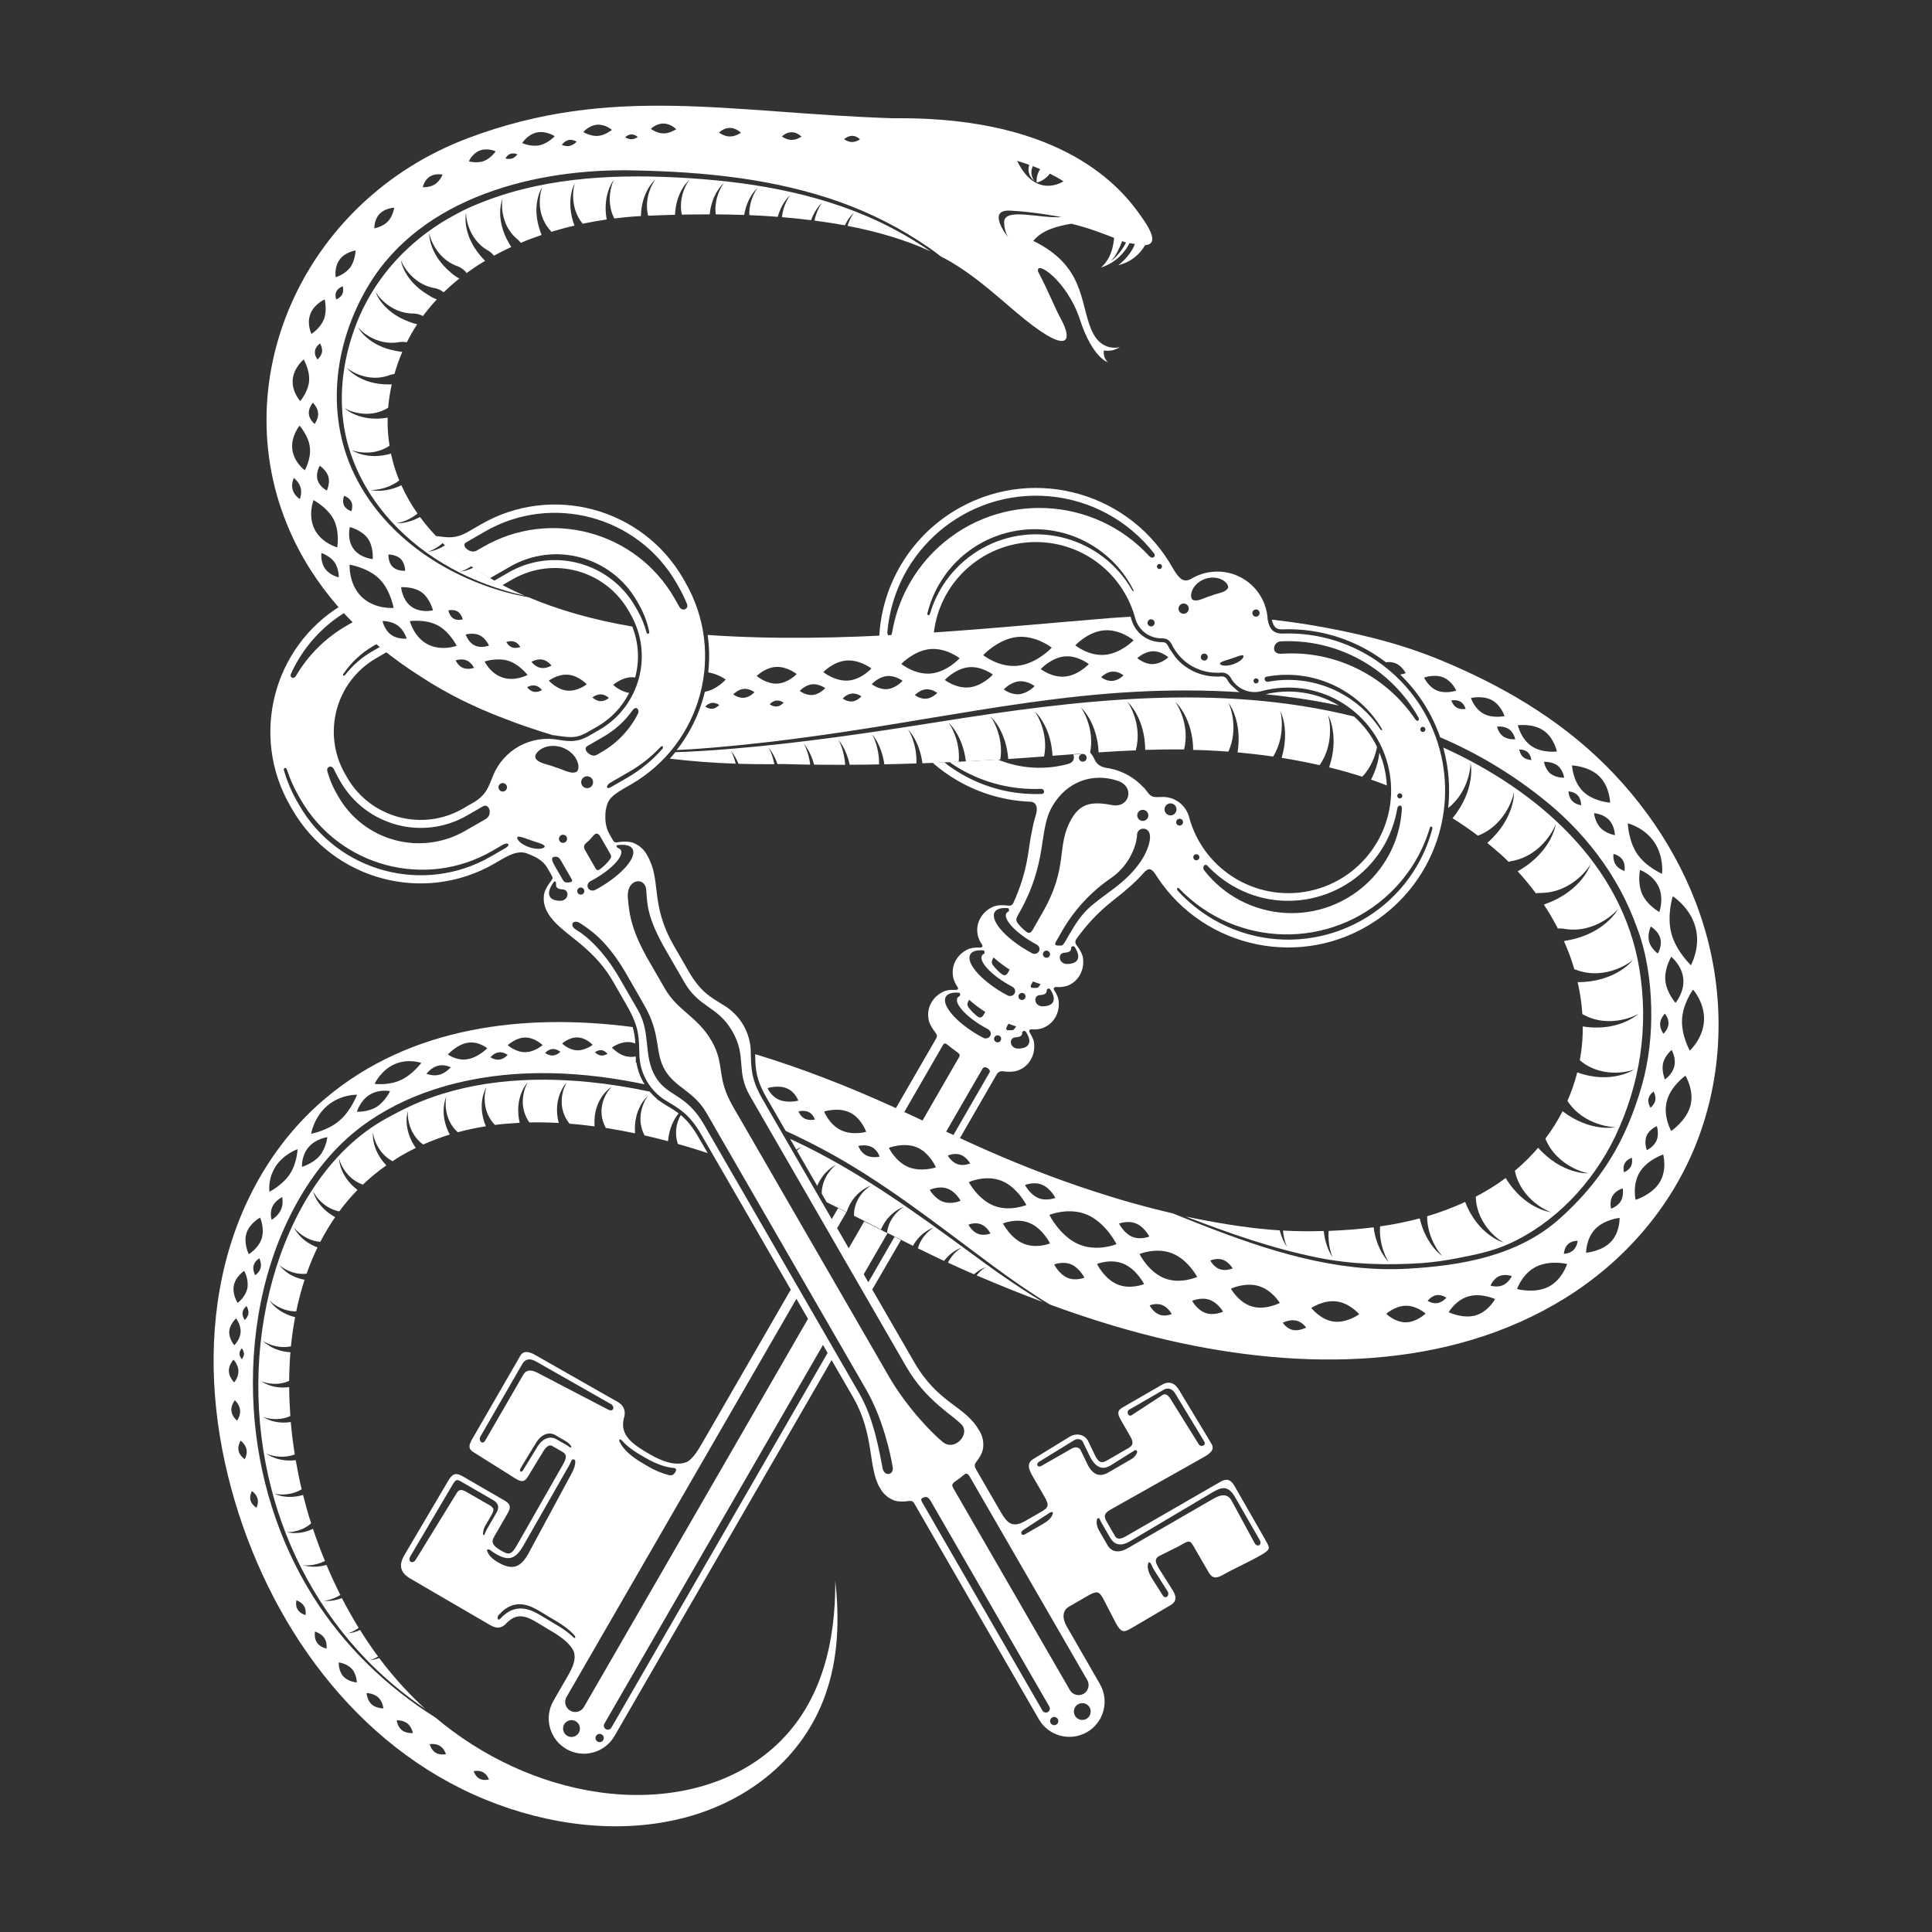 <?xml version="1.0" encoding="utf-8"?>
<!-- Generator: Adobe Illustrator 24.0.1, SVG Export Plug-In . SVG Version: 6.00 Build 0)  -->
<svg version="1.1" id="Layer_1" xmlns="http://www.w3.org/2000/svg" xmlns:xlink="http://www.w3.org/1999/xlink" x="0px" y="0px"
	 viewBox="0 0 2267.7 2267.7" style="enable-background:new 0 0 2267.7 2267.7;" xml:space="preserve">
<rect x="0" y="0" width="2267.7" height="2267.7" fill="#333333" stroke="none"/>
<style type="text/css">
	.st0{fill:#FFFFFF;}
</style>
<title>Asset 1</title>
<g id="Layer_2_1_">
	<path class="st0" d="M1484.6,1806.3l-35.7-62.3c-4.6-8-9.6-8.7-16.5-4.7l-110.8,63.9c-8.4,4.9-11.3,2.4-12.9-0.3l-9.7-16.8
		c-4-6.9-2.7-10,4.9-14.4l109.6-61.7c10.1-5.8,11-9.8,9.1-14.2l-4.4-7.5l-34-56.3c-5.1-8.8-11.8-11.6-20.6-6.5l-44.7,25.8
		c-5.3,3.1-9.2,5.3-3.2,15.6l11,19.1c3.5,6.1,3.8,10.2-1.5,13.3l-24.1,13.9c-6.1,3.5-9.8,5.6-15-3.3l-9.2-19.1
		c-4.2-7.3-13.5-9-21.1-4.6l-42.7,26.2c-7.6,4.4-6.5,10.9-1.2,20l14.1,24.4c6.2,10.7,4.4,13-4.8,18.2l-17.5,10.1
		c-15.3,8.8-21.3,3-29.3-10.7l-28.2-48.8c-2.9-5-2.5-6.7-0.5-9.3v-0.1c5.3-6.7,8.3-13.1,8.4-18.4l0,0c0.5-6.8-1.3-13.5-5-19.1l0,0
		c-17.1-29.6-47.5-30.4-76.3-80.3l0,0l-49-84.8l33.7-58.1l-7.5-3.8l-30.8,53.4l-5.4-9.4l27.9-48.2c-9.2-4.7-18.6-9.4-27.3-13.9
		l-18.2,31.6l-13.6-23.6l10.8-18.7c-3.5-1.8-6.7-3.5-9.6-4.9l-7.5,12.9l-77.8-134.7l-3.3-5.7c-14.4-25-13.4-38-14-56
		c0-0.2,0-0.5,0-0.7s0-0.4,0-0.6l0,0c-0.8-21.4-12.2-40.9-30.3-52.4l0,0l-0.7-0.4c-0.1,0-0.2-0.1-0.3-0.2
		c-15.3-9.6-27.2-15.2-41.7-40.2l-1.5-2.7l-15.5-26.8l0,0c-28.8-49.9-14.3-76.6-31.4-106.2l0,0c-3-6.1-8-10.9-14.1-13.9l0,0
		c-4.8-2.7-12.3-3.2-21.4-1.7h-0.1c-2.2,0.4-3.5-0.2-4.8-2.5l-4.2-7.4c-4.3-7.4-5.3-16.6-4.4-26.3c1.9-12,4.3-17,21.5-27l8.4-4.8
		c83.1-48,111.6-154.3,63.6-237.4l0,0l-2.4-4.2c-48-83.1-154.3-111.6-237.4-63.6l-14.5,8.4c-15.7,9-24,7-38.9,5.2l0,0l0,0
		c16,16.9,36.8,33.9,64,49.6l23.6-13.6c52.1-30,118.6-12.1,148.7,40l2.4,4.2c5.8,10.1,10,21.1,12.3,32.6c0.2,0.9-0.4,1.7-1.2,1.9
		s-1.7-0.3-1.9-1.1l0,0c-2.5-9.4-6.2-18.3-11-26.7l-2.4-4.2c-30.1-52-96.6-69.8-148.6-39.9l-17,9.8c3.1,1.8,6.3,3.5,9.6,5.2l12-6.9
		c47.6-27.4,108.4-11.1,136,36.5l2.4,4.2c27.4,47.6,11.1,108.4-36.4,135.9l-11.5,6.6c-14.9,8.7-24,6.9-35.9,5.3h0.1
		c-32.6-6.4-65.2,11.2-77.6,42.1l0,0c-5.2,12.5-7.3,21.8-22.6,31.2l-3.4,1.9c-0.9,0.5-1.6,0.9-2.3,1.3l-7,4.1
		c-47.6,27.4-108.4,11.1-135.9-36.4l-2.4-4.2c-27.4-47.6-11.1-108.4,36.4-135.9l13.3-7.7c0.8-0.5,1.5-0.8,2.2-1.2
		c-2.6-2.1-5.1-4.2-7.7-6.3l-12.5,7.2c-12.2,7-22.9,16.4-31.6,27.5l0,0c-1.5,2-3.3,0.8-2.3-0.9c9.2-13.7,21.4-25,35.6-33.2l6.8-3.9
		c-9.8-8.3-19.2-16.9-28.1-25.7l-10.5,6.1c-24.6,14.2-45.1,34.5-59.4,59l0,0c-2.6,4.2-7.5,1.7-5.9-2.3
		c13.7-30.6,36.5-56.2,65.3-73.4c-2.2-2.3-4.4-4.6-6.5-6.9c-80.2,49.2-106.6,153.4-59.6,234.9l2.4,4.2
		c48,83.1,154.3,111.6,237.4,63.6l9.5-5.5c12.6-7.3,21.5-9.7,30.4-5.7c0.6,0.3,1.1,0.5,1.5,0.6c6.8,2.8,15.6,7,20.3,15.2l4.5,7.7
		c2.5,4.4,2.6,4.9,0.4,7.9c-5.5,6.9-8.7,13.5-8.7,18.8l0,0c-0.5,6.8,1.3,13.5,5,19.2h-0.1c14,24.2,50.4,35.8,76,79.6l15.8,27.5l0,0
		l1.5,2.7c14.5,25.1,13.4,38.1,14,56.2c0,0.1,0,0.3,0,0.4c0,0.3,0,0.5,0,0.8l0,0c0.9,21.3,12.2,40.9,30.2,52.3l0,0
		c0.2,0.1,0.3,0.2,0.5,0.3c0.2,0.1,0.4,0.2,0.6,0.3c15.3,9.5,27.1,15.1,41.5,40.1l3.3,5.7l0,0l101.6,176l-103.9,180
		c-5.6,9.7-11.3,18.7-18,22.3c-2.1,0.8-4.3,1.4-6.5,1.7c-0.7,0-1.3,0.1-2,0.2c-10.6,0.8-22.6-3.8-35-10.9c-19-11-35.6-21.7-30.6-42
		l0,0c2.5-7.3,1.1-14.7-7-19.4l-97.2-55.3c-1.4-0.8-2.8-1.5-4.3-2.1c-5.1-2-10-2.1-12.9,3l-56.8,98.4c-5.3,9.2-3,12.3,3.9,16.2
		l48,30.2c9.2,5.3,11.5,1.4,16.6-7.5l15.1-24.8c3.5-6.1,7.6-8.2,10.2-6.7l12.4,7.1c6.1,3.5,4.3,8.5,0.3,15.4l-53.2,93.3
		c-7.2,12.6-9.8,12.7-19.9,6.8s-10.8-10.1-7.2-16.2l15.4-26.7c3.5-6.2,5.1-10.6-3.6-15.6l-47.9-27.7c-7.9-4.5-12.2-5.3-18,4.7
		l-51.5,87.3c-7.4,12.8-3.9,21.1,7.1,27.5l93.5,54.5c8.3,4.8,13.3,3.5,18.4-1.2c0.9-1.1,1.9-2.1,3-3l0,0
		c15.1-13.8,28.9-1.3,47.5,9.5c13.7,7.9,25.2,16,29.5,26.1c2.7,8.8-1,17.6-6.9,27.9l-17.1,29.7c-11.4,19.8-4.6,45,15.1,56.5
		c19.8,11.4,45,4.6,56.5-15.1l254.9-441.4l25.5,44.1c25.1,44,17,81.4,31,105.6l0.1-0.1c3,6.1,8,11,14,13.9l0,0
		c4.4,2.5,11.2,3.1,19.3,2l0,0c0.2,0,0.4-0.1,0.6-0.1h0.2l0,0h0.3c0.1,0,0.2,0,0.2,0c2.6-0.3,4.3,0.1,6.2,3.5l145.9,252.7
		c11.4,19.8,36.7,26.5,56.5,15.1s26.5-36.7,15.1-56.5l-39-67.7c-5.6-9.7-4.7-18.7,2.4-22.9l23.1-13.3c9.9-5.7,12.6-4.7,17,3
		l15.8,30.5c5.3,9.2,8.4,10.2,16.1,5.8s42-24.7,47-27.6s9.3-7.2,3.5-17.1l-16.4-25.9c-3.5-6.1-6.5-11.2-0.1-14.9l23.2-11.6
		c12.4-7.2,13-7.5,17.5,0.3l17.2,29.7c4.2,7.3,8.2,8.8,17.7,3.3s30.7-15.2,43.7-22.7c10.2-5.9,11.1-7.8,8-13.5L1484.6,1806.3z
		 M1328.3,1661.1c-4.1,2.4-6.5-4.4-3.1-6.4l41.1-23.7c3.5-2,9.3-1.9,13.1,4.6l32.8,54.2l1.3,2.3c2.6,4.4-3.9,7.3-6.6,2.9l-31.8-51.1
		c-3.8-6.5-6.9-8.6-10.4-6.6L1328.3,1661.1z M1201.1,1795.8l25.1-16.4c1.6-0.9,3.2-2,4.8-3.1l0,0c2.1-1.7,4.6-2.1,4.8-0.6
		c0,0.4-0.1,0.9-0.2,1.3l0,0c-1.4,4.8-5.6,8.4-11.9,12l-20.6,11.9C1198.8,1803.4,1196.9,1798.2,1201.1,1795.8z M728.7,997.7
		c-0.5-0.8-1.2-1.4-2-1.8l0,0c-0.1,0-0.2-0.1-0.4-0.1l-0.5-0.2c-0.8-0.3-1.5-0.9-1.9-1.7s-0.8-1.6,1-2c8.7-1,15.1,0.3,17.5,4.5
		c5.5,9.5-11.8,29.8-38.6,45.3c-2,1.2-3.9,2.2-5.9,3.2c-7.2,2.5-12.1-6.6-4.5-10.8l0,0c1.5-0.8,3-1.6,4.6-2.5
		C718.6,1019.8,732.6,1004.5,728.7,997.7z M715.9,1001.5c1.8,3.1,1.8,4.3,0.5,6.5c-3.4,4.7-7.4,8.8-12.1,12.2c-2.5,1.8-4,1.4-5.3-1
		l-12.1-21c-2.1-3.7-1.8-6.1,0.9-8.5c0.1-0.1,0.3-0.3,0.4-0.4c2.9-2.4,5.5-5.1,7.9-8c0.3-0.3,0.6-0.6,0.9-1c2-2.5,5-2.9,7.6,1.6
		L715.9,1001.5z M567.1,641.9l-7.6,4.4c-7.5,4.4-18.9-5.9-12.6-9.5l22.3-12.9c78.5-45.3,179.4-18.3,224.7,60.2l2.4,4.2
		c3.8,6.6,7.1,13.4,10,20.5c2.6,6.2-5.8,9.7-9.1,3.1c-1-1.8-2-3.7-3.1-5.5l-2.4-4.2C746.5,623.5,645.7,596.5,567.1,641.9z
		 M775.3,876.8L775.3,876.8c2.3-2.5,3.7,0,2.4,1.9c-11.9,13.6-25.9,25.2-41.5,34.2L716.9,924c-5.5,3.2-6-2.1-0.7-5.2l21.8-12.6
		C751.8,898.3,764.4,888.4,775.3,876.8z M689.5,875.6l18.9-10.9c13.3-7.7,24.8-18,33.7-30.5l0,0c4.5-6.8,9.1-1.1,6.6,3.7l0,0
		c-9.5,18.7-24.3,34.3-42.5,44.8l-6,3.5C694.2,889.7,682.6,879.6,689.5,875.6z M685.6,912.1c3.3-1.9,7.6-0.8,9.6,2.5
		c1.9,3.3,0.8,7.6-2.5,9.6c-3.3,1.9-7.6,0.8-9.6-2.5c0,0,0,0,0-0.1C681.2,918.3,682.3,914.1,685.6,912.1L685.6,912.1z M685.3,1043.8
		c1.1,2,0.5,4.5-1.5,5.7s-4.5,0.5-5.7-1.5c-1.1-2-0.5-4.5,1.5-5.7C681.6,1041.1,684.1,1041.8,685.3,1043.8
		C685.2,1043.7,685.2,1043.8,685.3,1043.8L685.3,1043.8z M587.6,919.8c2.4-1.4,5.4-0.6,6.8,1.8c1.4,2.4,0.6,5.4-1.8,6.8
		s-5.4,0.6-6.8-1.8c0,0,0,0,0-0.1C584.4,924.3,585.1,921.2,587.6,919.8C587.5,919.8,587.5,919.8,587.6,919.8z M392.1,903.2l0.2,0.4
		c1.5,3.2,3,6.4,4.9,9.6l2.4,4.2c30.1,52,96.6,69.8,148.6,39.8l18.7-10.8c7.2-4.1,12,9.9,3.1,15l-24,13.8
		c-52,30-118.5,12.2-148.6-39.8l-2.4-4.2c-4.8-8.3-8.4-17.1-10.9-26.3C383.1,900.2,389,896.9,392.1,903.2z M593,995.6l-17,9.8
		c-78.6,45.3-179.4,18.3-224.7-60.2l-2.4-4.2c-6.8-11.8-12.1-24.4-15.8-37.5c-0.4-2,2.6-3.3,3.6-0.4c0,0,0,0,0,0.1
		c3.5,10.8,8.2,21.3,13.9,31.2l2.4,4.2c45.4,78.6,146.2,105.6,224.7,60.2l12.4-7.2C596.6,988,599.9,991.6,593,995.6z M621.2,994.4
		c-13.1-4.5-16.5-12.3-12.6-12.3c3.7-0.2,9.7,2.7,15.2,4.4c5.4,2.1,12,3.3,14.8,5.8C641.8,994.7,634.4,998.8,621.2,994.4z
		 M629,890.6c-4.3-5.5,10.1-20.1,30.5-13.4c20.3,7.2,22.9,27.5,16.1,29.2c-6.4,2.2-15.3-3.6-24-5.9C643.4,897,632.8,896.2,629,890.6
		z M663.2,988.7c-2.3,1.3-5.2,0.5-6.5-1.8s-0.5-5.2,1.8-6.5s5.2-0.5,6.5,1.7C666.3,984.5,665.5,987.4,663.2,988.7L663.2,988.7z
		 M658.2,1057.3c-6.3,0-10.9-1.5-12.8-4.9c-2.3-4-0.5-9.9,4.2-16.6c1.4-1.8,2.3-1.4,2.7-0.7c0.4,1,0.5,2.1,0.4,3.2l0,0
		c-0.1,1,0,2,0.5,2.8c1.1,2,4.2,2.7,7.6,2.9h0.1C668.6,1044.8,667.7,1056.6,658.2,1057.3z M667.6,1035.8c-1.2,0.1-2.4,0-3.6-0.1
		c-1.8-0.5-2.7-1.8-3.8-3.7l-8.9-15.4c-3.1-5.4-5.2-10.3-0.8-10.9s5.8,0.8,8.4,5.3l12,20.7C672.2,1034.1,671.8,1035.3,667.6,1035.8z
		 M730.8,1691.7L730.8,1691.7c7.4,8.2,17.8,14.3,26.7,19.4c13.2,7.6,24.2,11.2,33.5,12l0,0c2.8,0.2,3.1,2.3,1.8,4.5s-3.1,5-7.9,3.8
		c-8.6-2.3-16.9-5.8-24.6-10.4c-11.9-6.9-26.7-15.5-33-28.8c-0.1-0.1-0.1-0.2-0.2-0.4c0-0.1-0.1-0.2-0.1-0.3
		C726.1,1688.8,728.7,1689,730.8,1691.7L730.8,1691.7z M569.6,1690.7c-3.4,5.9-8.4,0.1-5.7-4.6l49.1-85l0,0
		c3.4-5.9,8.6-7.3,15.9-3.2l88.3,50.2c5,3.3,2.7,9.9-3.6,6.3l-82.7-43.1c-4.9-2.5-12.4-5.2-16.7,2.3l0,0L569.6,1690.7z
		 M652.9,1689.2c-6.4-3.7-15.9-2-22.7,9.9l-15.3,25c-0.3,0.5-0.7,1.1-1,1.7c-1.9,3.1-5,1.4-2.9-2.2l2.5-4.4l15.3-25
		c6.8-11.8,16.4-13.5,22.7-9.9l12.4,7.2c2.3,1.3,4.4,3.1,6,5.2c0.1,0.1,0.1,0.1,0.1,0.2c0.2,0.3,0.4,0.7,0.5,1
		c0.4,1.3-1,1.5-2.3,0.5l-0.1-0.1c-0.9-0.7-1.8-1.4-2.8-2L652.9,1689.2z M569,1800.4c-0.5,1.9-1.9,2.1-2.1-0.2
		c0.2-3.6,1.2-7.1,3.2-10.2l6.3-10.9c3.6-6.3,4.6-8.7-2.5-12.8l-26-14.9c-5.4-3.1-8.8-3.9-11.8,1l-48.2,78.4l0,0
		c-3.3,5.4-9.6,2.2-6.6-3.3c0.2-0.4,0.4-0.8,0.6-1.2l48.9-82.9c4.5-7.7,5.4-7.2,11.3-3.9c0,0,23.1,13.3,36.5,21.1l0,0
		c6.6,3.8,7.7,8.7,4.2,14.8l-11.3,19.6C570.5,1796.7,569.7,1798.5,569,1800.4L569,1800.4z M571.7,1820.3c-0.4-2.1,2.3-2.3,4.6-0.2
		l0,0c1.8,1.4,3.7,2.7,5.7,3.8c15.1,8.8,23.1,6.3,32.6-10.2l53.2-93.3c1-1.7,1.9-3.5,2.6-5.4c0.1-0.1,0.1-0.2,0.2-0.3
		c1.1-2.4,4.1-2.5,4.6,0.3c0.2,4.4-1.4,9.5-4.7,15.3l-51,94.5c-9.5,16.5-19.7,17.8-34.9,9C581.4,1831.9,574.1,1827.6,571.7,1820.3
		L571.7,1820.3z M673.2,1922C673.2,1922,673.1,1921.9,673.2,1922c-7.7-7.7-17.4-13.3-24.1-17.2c-2.7-1.6-5.3-3.2-7.8-4.7
		s-4.9-3-7.3-4.4c-8.4-4.9-26-15-43.3,0.8l-0.2,0.2c-1.1,1-2.1,2-3.1,3.1c-0.2,0.2-0.5,0.4-0.6,0.6c-3,2.3-3.8-2.4-1.3-5
		c0.2-0.2,0.4-0.4,0.6-0.5c1-1.1,2-2.1,3-3.1l0.3-0.3c17.3-15.8,34.8-5.7,43.3-0.8c2.4,1.4,4.8,2.8,7.3,4.4s5.1,3.2,7.8,4.7
		c7.5,4.3,18.8,10.9,26.8,20.1C676,1922,674.9,1923.6,673.2,1922z M679.4,2033.8c-2.7,4.7-8.8,6.4-13.5,3.7
		c-4.7-2.7-6.4-8.8-3.7-13.5s8.8-6.4,13.5-3.7l0,0C680.5,2023.1,682.1,2029.1,679.4,2033.8L679.4,2033.8z M669.3,2007.9
		c-5.6-3.2-7.6-10.4-4.3-16.1l269.8-467.3l13.6,23.5l-263,455.6C682.2,2009.2,675,2011.2,669.3,2007.9L669.3,2007.9z M708,2042.4
		c-1.3,2.3-4.3,3.1-6.6,1.8c-2.3-1.3-3.1-4.3-1.8-6.6c1.3-2.3,4.3-3.1,6.6-1.8C708.6,2037.1,709.4,2040.1,708,2042.4L708,2042.4z
		 M717.7,2027.7c-1.2,2.3-4.1,3.2-6.4,2s-3.2-4.1-2-6.4c0.1-0.1,0.1-0.2,0.2-0.3L966,1578.6l5.4,9.4L717.7,2027.7z M1036,1723.5
		c-3.5-17.2-9.6-57.2-27.3-87.8l0,0l-174.5-302.1l0,0l-7.9-13.7c-21.4-37.1-43.2-32.2-57.3-56.7s-4.8-51-20.1-77.4l-6.4-11.1l0,0
		l-15.5-26.8l0,0c-17.7-30.6-37.1-48.5-50.6-56.5c-9.1-5.4-3.4-13,4.5-7.8c11.2,7.4,31.4,19.9,54.3,59.6l0,0l15.4,26.8l0,0l5.7,10
		c19.8,34.3,11.9,54.7,24,75.7s34,24.7,49,50.7l5.1,8.8l7.9,13.8l0,0l174.4,302.1l0,0c19.9,34.5,28.6,76,31.1,90.9
		C1049.6,1731.1,1038.2,1733.8,1036,1723.5L1036,1723.5z M1043.4,1615.7L1043.4,1615.7l-174.5-302.1l0,0l-7.1-12.2l-1.3-2.3
		c-20.7-35.9-8.8-48.8-25.4-77.5s-39.4-34.8-54.7-61.2l-3.2-5.6l0,0l-15.5-26.8l0,0c-19.4-33.7-23.2-52.8-24.8-74.8
		c-1.5-22,20.3-24.4,21.6-8.9s0,31.3,23.6,72l0,0l15.5,26.8l0,0l5.6,9.7c17.6,30.6,39.1,27.7,56.4,57.7s3.8,46.7,20.6,75.7l9.1,15.8
		l0,0l174.4,302.1l0,0c23.5,40.7,54.9,56.8,65.3,68.4c9.7,10.7-8.1,31.5-22.4,20.1C1091.6,1680.3,1062.8,1649.4,1043.4,1615.7
		L1043.4,1615.7z M1230,2009.5c-2.3,1.3-5.1,0.5-6.4-1.7L1082.8,1764c-2.7-4.6-1.5-5.3,1.7-6.5s5.6,0.3,8.1,4.6l139,240.9
		C1232.9,2005.3,1232.2,2008.2,1230,2009.5L1230,2009.5z M1239.8,2024.3c-2.3,1.3-5.3,0.5-6.6-1.8s-0.5-5.3,1.8-6.6
		c2.3-1.3,5.3-0.5,6.6,1.8C1242.9,2020,1242.1,2023,1239.8,2024.3L1239.8,2024.3z M1278.9,2004c2.7,4.7,1.1,10.8-3.6,13.5
		s-10.8,1.1-13.5-3.6s-1.1-10.8,3.6-13.5l0,0C1270.2,1997.7,1276.2,1999.3,1278.9,2004L1278.9,2004z M1276.2,1972
		c3.2,5.6,1.3,12.8-4.3,16.1c-5.6,3.2-12.8,1.3-16.1-4.3l0,0l-136.6-236.6c-2.4-4.2-1.8-5.6,2.1-8.4c3.6-2.5,7-5.1,10.3-7.8
		c0.1,0,0.1-0.1,0.2-0.1c2.5-2.2,4.1-1.7,7.2,3.6L1276.2,1972z M1277.6,1721l-0.2-0.3l-9.2-19c-2.2-3.5-6.8-3.4-9.9-1.6l-35.4,20.2
		c-5.1,3.2-7.2-1.8-3.8-4.2l0,0l41.8-25.7c3.1-1.8,7.7-1.9,9.9,1.6l9.2,19l0.1,0.2c9.1,15.8,17.8,12.1,23.7,8.7l26.2-16.4
		c0.3-0.2,0.7-0.4,1-0.7l0,0c2-1.6,4-0.2,3.7,1.9c-0.1,0.5-0.3,0.9-0.5,1.4l0,0c-1.5,2.9-3.9,5.4-6.8,6.9l-24,13.9
		C1297.6,1730.5,1286.7,1736.8,1277.6,1721L1277.6,1721z M1370.8,1868.4c2.2,4.4-2.7,9.5-6.2,3.9l0,0l-12.6-19.9
		c-2-3.4-5.6-9.8-4.7-15.9c0.7-4.2,2.6-3.2,3.9-0.4c0.1,0.1,0.1,0.2,0.2,0.3c0.9,2.2,2,4.3,3.2,6.3L1370.8,1868.4z M1472.6,1811.2
		l-27.2-50.2c-4.9-8.5-13.2-6.5-21.1-1.9l-100.4,58c-14.9,8.6-21.6,0.6-23.8-3.2l-9.7-16.8c-2.9-5-3.6-9.2-3-12.6
		c0-0.1,0-0.2,0.1-0.4c0.1-0.3,0.1-0.6,0.2-0.9c0.8-2.2,2.5-1.5,3.6,0.8c0,0,0,0,0,0.1c0.5,1.2,1,2.3,1.7,3.4l9.7,16.8
		c2.2,3.8,8.2,13.7,23.1,5.1l96.6-57.3c9.5-5.5,18.3-10.6,27.3,5.2l28.9,50.3C1481.9,1813.6,1475.5,1816.6,1472.6,1811.2z"/>
	<path class="st0" d="M1689.9,880c-22.1-82.5-98-138.9-183.3-136.4h0.1c-12.4,0.8-17.1-6-18.8-16.8l0,0
		c-1.8-32.7-29.8-57.7-62.5-55.8c-9.9,0.6-19.5,3.6-27.9,8.8l0,0c-7.9,3.8-12.7,0.7-20.1-11.6c0,0,0-0.1-0.1-0.1
		c-49.1-89.1-161.1-121.6-250.2-72.5c-55.9,30.8-91.8,88.2-95.1,151.9c20.8-1.1,42.4-2.6,64-4.2c7.5-66.2,67.3-113.8,133.5-106.3
		c49.3,5.6,90.1,40.8,103,88.7c3.5,12.9,14.6,22.2,27.9,23.4c0.4,0.1,0.9,0.1,1.3,0.1h0.3l0,0c7.3,0,10,1.3,13.3,7
		c0.6,1.2,1.2,2.3,1.8,3.4l0.4,0.8v-0.1c10.5,18.2,29.9,29.4,50.8,29.3c1,0.2,2,0.2,3,0c6.7-0.9,10.1,1.5,12.9,5.2
		c1,2.1,2.3,4,3.8,5.8c0,0,0,0,0.1,0.1l0,0c7.9,9.6,20.7,13.8,32.8,10.5c64.3-17.3,130.5,20.9,147.8,85.2s-20.9,130.5-85.2,147.8
		c-64.3,17.3-130.5-20.9-147.8-85.2l0,0c-3.9-14.6-17.6-24.5-32.7-23.5l0,0c-7.3,0.1-10.4,0.8-14.8-4c-1.3-1.8-2.6-3.5-4-5.1l0,0
		c-0.6-1.1-1.5-2-2.5-2.7c-10.7-11.4-24.7-19.1-40-21.9l0,0c-1-0.2-2-0.3-3-0.5c-6.6-1.2-11.2-3.5-14.6-11.2l0,0
		c-0.1-0.3-0.3-0.5-0.4-0.8s-0.2-0.4-0.3-0.6c-1.7-3-3.9-5.8-6.4-8.1c-3.2,2.7-7.1,4.3-11.3,4.6l-6,0.5c2,3.8,0.6,9.3-6,11
		c-27.3,7.4-56.3,5.6-82.5-5.2c-18.5,1.1-37.8,2.2-56.7,3.1c4.1,2.8,8.2,5.5,12.6,8c28.7,16.6,61.5,24.7,94.6,23.3c0,0,0.1,0,0.2,0
		c4.2-0.1,5.1,5.5,1,6c-33,1.3-65.7-6.8-94.2-23.3c-7.1-4.1-13.9-8.7-20.3-13.8c-4.5,0.2-9,0.5-13.5,0.7
		c9.1,7.9,18.9,14.9,29.3,20.9c26,15,55.2,23.5,85.2,24.6c7.7,0.4,9,8.1,6.3,16l0,0c-2,6.5-3.5,13.2-4.7,19.9l0,0
		c-4.2,17.5-3.3,43-21.7,83.2c-1.3,2.5-3.2,3.2-6.4,2.8c-0.1,0-0.1,0-0.1,0c-7.8-1-14.3-0.3-18.6,2.1l0,0
		c-12,5.9-18.9,18.3-16.8,31.2c0,0.2,0.1,0.5,0.1,0.7s0.1,0.5,0.1,0.8l0,0c1,3.8,2.6,7.4,4.8,10.6l0,0c1.9,2.8,0.2,4-2.3,3.9l0,0
		c-6.1-0.3-11.1,0.5-14.7,2.4l0,0c-12,5.9-18.9,18.3-16.8,31.2c0,0.2,0.1,0.5,0.1,0.7c0,0.3,0.1,0.5,0.1,0.8l0,0
		c1,3.9,2.6,7.5,4.9,10.8l0,0c2,2.8,0.3,3.9-2.2,3.8c0,0,0,0-0.1,0c-6.1-0.3-11.2,0.4-14.8,2.4l0,0c-12,5.9-18.9,18.3-16.8,31.2
		c0,0.2,0.1,0.5,0.1,0.7c0,0.3,0.1,0.5,0.1,0.8l0,0c1,4.6,3.9,9.9,8.2,15.3v0.1c1.9,2.5,2.1,4,0.4,6.9l-47.5,82.2
		c3.2,1.6,6.5,3.1,9.8,4.6l46.1-79.8c1.3-2.3,3-1.8,5.5,0.3c0.1,0.1,0.3,0.2,0.4,0.3c0,0,0.1,0,0.1,0.1c0.9,0.7,2,1.6,3.2,2.5
		c1.4,1.1,2.8,2.1,4.2,3.2c0.1,0.1,0.3,0.2,0.4,0.3c0.6,0.4,1.2,0.9,1.8,1.3c0.1,0.1,0.2,0.1,0.2,0.2c2.6,1.8,4.8,3.2,2.9,6.4
		l-43.5,75.4c9.2,4.4,18.5,8.8,27.7,13.1l43.2-74.8c2.9-5.1,10.2,1.2,8.6,3.8l-43.2,74.9c2.6,1.2,5.1,2.4,7.7,3.5l43.9-76.1
		c1.5-2.4,4.2-3.7,7-3.3l0,0c6.7,0.9,12.4,0.8,16.8-0.7v0.1c0.3-0.1,0.6-0.2,0.8-0.3c0.3-0.1,0.3-0.1,0.5-0.2
		c12.3-4.6,19.6-16.8,18.7-30.2l0,0c0-4-1.9-8.9-5.2-14c0,0,0,0,0-0.1c-1.2-2-0.6-4,2.2-3.8l0,0c4,0.3,8,0,11.8-1.1l0,0
		c0.3-0.1,0.6-0.2,0.9-0.3c0.3-0.1,0.3-0.1,0.4-0.2c12.3-4.6,19.6-16.8,18.7-30.2l0,0c0-4.2-2-9.1-5.4-14.3c0,0,0,0,0-0.1
		c-1.4-2.2,0.2-3.7,2.8-3.5l0,0c3.8,0.3,7.7-0.1,11.3-1.1v0.1c0.3-0.1,0.6-0.2,0.9-0.3l0.4-0.1c12.3-4.7,19.6-16.8,18.7-30.2l0,0
		c0-5-2.8-11-7.6-17.3l-0.1-0.1c-1.9-2.6-1.8-4.9-0.5-7.1c25.6-35.8,48-47.7,61-60.1l0,0c6.6-5.5,12.8-11.6,18.5-18.1l0.1-0.1
		c5.6-6,8.8-4.7,13.4,2c0.5,0.8,1,1.6,1.5,2.3c0.2,0.3,0.4,0.7,0.6,1l0,0c56.1,84.9,170.3,108.2,255.2,52.2
		C1679.7,1037.7,1710.5,956.6,1689.9,880z M1329.1,693.2L1329.1,693.2c-35.2-62.4-114.3-84.5-176.7-49.3
		c-29.5,16.6-51.3,44.1-60.8,76.5c-0.8,2.8-3.5,1.8-3.1-0.4c2.9-11.9,7.6-23.4,13.7-34c35.8-62,115.1-83.3,177.2-47.4
		c22,12.7,39.7,31.5,51.1,54.2C1330.8,693.7,1329.8,694.4,1329.1,693.2z M1354.7,733.2c-1.2,2-3.7,2.7-5.7,1.5s-2.7-3.7-1.5-5.7
		s3.7-2.7,5.7-1.5C1355.2,728.6,1355.8,731.2,1354.7,733.2L1354.7,733.2z M1349.4,653.2C1349.4,653.2,1349.3,653.2,1349.4,653.2
		c-65.4-71.4-176.3-76.4-247.7-11.1c-28.9,26.4-48.1,61.8-54.6,100.4l0,0c-0.9,6.3-6,3.9-5.6-0.5c8.4-96.5,93.3-167.9,189.8-159.5
		c48.5,4.2,93.1,28.4,123.1,66.8C1357.6,653.8,1352.2,656.2,1349.4,653.2L1349.4,653.2z M1363.5,666.5c-0.8,1.4-2.7,1.9-4.1,1
		s-1.9-2.7-1-4.1c0.8-1.4,2.6-1.9,4-1.1C1363.8,663.2,1364.3,665,1363.5,666.5L1363.5,666.5L1363.5,666.5z M1394.5,717.4
		c-1.6,2.9-5.3,3.9-8.2,2.2c-2.9-1.6-3.9-5.3-2.2-8.2c1.6-2.9,5.3-3.9,8.2-2.2c0,0,0,0,0.1,0
		C1395.2,710.9,1396.2,714.5,1394.5,717.4C1394.6,717.4,1394.6,717.4,1394.5,717.4L1394.5,717.4z M1417.1,773.3
		c-1.1,2-3.6,2.6-5.6,1.5s-2.6-3.6-1.5-5.6s3.6-2.6,5.6-1.5l0,0C1417.5,768.9,1418.2,771.3,1417.1,773.3L1417.1,773.3z
		 M1421.4,699.3c-7.4,2-15,7-20.5,5.1c-5.8-1.4-3.6-18.9,13.8-25c17.5-5.7,29.9,6.8,26.2,11.5
		C1437.6,695.7,1428.6,696.3,1421.4,699.3L1421.4,699.3z M1447.5,779.7c-11.3,3.7-17.6,0.3-14.9-1.8c2.4-2.1,8-3.2,12.7-4.9
		c4.8-1.4,9.9-4,13-3.8C1461.7,769.2,1458.7,775.8,1447.5,779.7L1447.5,779.7z M1476.9,800.7c-0.8,1.4-2.7,1.9-4.1,1.1
		c-1.4-0.8-1.9-2.7-1.1-4.1c0.8-1.4,2.6-1.9,4.1-1.1C1477.3,797.3,1477.8,799.2,1476.9,800.7C1477,800.6,1477,800.6,1476.9,800.7
		L1476.9,800.7z M1477.9,721.7c-1.2,2-3.8,2.7-5.8,1.6c-2-1.2-2.7-3.8-1.6-5.8c1.2-2,3.8-2.7,5.8-1.6
		C1478.3,717,1479.1,719.6,1477.9,721.7C1477.9,721.6,1477.9,721.6,1477.9,721.7L1477.9,721.7z M1335.7,953.8
		c1.8-3.1,5.8-4.2,8.9-2.4s4.2,5.8,2.4,8.9c-1.8,3.1-5.8,4.2-8.9,2.4l0,0C1335,960.9,1333.9,956.9,1335.7,953.8L1335.7,953.8z
		 M1267,887.2c1.3-2.2,4-2.9,6.2-1.7c2.2,1.3,2.9,4,1.7,6.2s-4,2.9-6.2,1.7C1266.4,892.1,1265.7,889.3,1267,887.2z M1165.7,1124.7
		l0.5-0.9c5.9,5.3,12.2,10.1,18.9,14.3l-2,3.5c-1.4,2.5-3.8,4.7-7.6,1.5l-0.1-0.1c-3.8-3-7.2-6.5-10.1-10.3
		C1163.9,1130.3,1163.6,1128.2,1165.7,1124.7z M1137,1174.4l0.6-0.9c5.9,5.3,12.2,10.1,18.9,14.3l-2,3.4c-1.4,2.5-3.8,4.7-7.6,1.5
		l-0.1-0.1c-3.8-3-7.2-6.4-10.1-10.3C1135.2,1180,1135,1177.9,1137,1174.4L1137,1174.4z M1154.6,1218.4c-1.9-1-3.9-2.1-5.9-3.2
		c-26.8-15.5-44.1-35.7-38.5-45.3c2.2-3.8,7.8-5.3,15.4-4.7c1.7,0.2,1.9,3.6,0.3,4.2c0,0,0,0-0.1,0.1c-0.8,0.4-1.5,1-2,1.7
		c-3.9,6.7,10.1,22.1,30.6,33.9c1.5,0.9,3,1.7,4.6,2.5l0,0C1166.8,1211.8,1161.8,1220.9,1154.6,1218.4L1154.6,1218.4z
		 M1174.5,1221.4c-1.1,2-3.7,2.7-5.6,1.5c-2-1.1-2.7-3.7-1.5-5.6c1.1-2,3.7-2.7,5.6-1.5l0,0
		C1175,1216.8,1175.7,1219.3,1174.5,1221.4L1174.5,1221.4z M1138.9,1120.2c2.2-3.8,7.8-5.3,15.4-4.7c1.7,0.3,1.9,3.6,0.3,4.2
		c0,0,0,0-0.1,0.1c-0.8,0.4-1.5,1-1.9,1.7c-3.9,6.7,10,22.1,30.6,33.9c1.5,0.9,3,1.7,4.5,2.5l0,0c7.7,4.1,2.7,13.2-4.4,10.8
		c-2-1-3.9-2.1-5.9-3.2C1150.6,1150,1133.4,1129.8,1138.9,1120.2z M1183.3,1209.2c-2.7-0.1-2.7-2.1-1.2-4.8l1.6-2.8
		c3.1,1.2,6.1,2.2,9,3.1c-1.3,2.2-2.8,4.1-3.8,4.4h-0.3C1186.8,1209.3,1185.1,1209.3,1183.3,1209.2z M1207.2,1225.9
		c-2,3.4-6.6,4.9-12.8,4.9c-9.6-0.8-10.4-12.5-2.8-13.2h0.1c3.4-0.2,6.5-0.9,7.6-2.9c0.2-0.4,0.4-0.8,0.4-1.2
		c0.2-0.2,0.2-0.4,0.1-0.6v-0.1c0-0.3,0-0.6,0-0.8c0.2-1.3,1.3-2.2,2.6-2c0.6,0.1,1.2,0.4,1.6,0.9
		C1208,1216.9,1209.4,1222.2,1207.2,1225.9z M1196,1167.5c1.2-2,3.7-2.6,5.7-1.5c2,1.2,2.6,3.7,1.5,5.7c-1.2,2-3.7,2.6-5.7,1.5
		S1194.9,1169.5,1196,1167.5L1196,1167.5L1196,1167.5z M1206.1,1115.9c-26.8-15.5-44.1-35.8-38.6-45.3c2.2-3.8,7.8-5.3,15.4-4.7
		c1.8,0.2,2,3.6,0.3,4.3l0,0c-0.8,0.4-1.5,1-2,1.7c-3.9,6.7,10.1,22.1,30.6,34c1.5,0.9,3,1.7,4.5,2.5l0,0c7.7,4.1,2.7,13.3-4.5,10.7
		C1210,1118.1,1208,1117,1206.1,1115.9L1206.1,1115.9z M1212,1159.5c-2.7-0.1-2.7-2.1-1.2-4.7l1.6-2.8c3.1,1.2,6.1,2.2,9,3.1
		c-1.3,2.2-2.8,4.1-3.8,4.4c-0.1,0-0.2,0-0.3,0C1215.5,1159.6,1213.7,1159.6,1212,1159.5z M1235.9,1176.3c-2,3.4-6.5,4.9-12.8,4.9
		c-9.5-0.8-10.4-12.5-2.8-13.2h0.1c3.5-0.2,6.5-0.9,7.6-2.9c0.2-0.4,0.4-0.8,0.4-1.2c0.1-0.2,0.2-0.4,0.1-0.6v-0.1
		c0-0.3,0-0.6,0-0.8c0.2-1.3,1.3-2.2,2.6-2.1c0.7,0.1,1.2,0.4,1.6,1C1236.7,1167.2,1238,1172.6,1235.9,1176.3L1235.9,1176.3z
		 M1224.7,1117.9c1.1-2,3.7-2.7,5.7-1.5c2,1.1,2.7,3.7,1.5,5.7c-1.1,2-3.7,2.7-5.7,1.5l0,0
		C1224.2,1122.4,1223.5,1119.9,1224.7,1117.9z M1223.1,1072.2l-11.3,19.7c-1.4,2.4-3.7,4.5-7.2,1.7c-4.1-3.1-7.7-6.8-10.7-10.9
		c-1.3-2.2-1.5-4.2,0.4-7.6l0.4-0.7c36.4-63,23.4-98.5,40.4-127.9s47.6-39.9,76.9-30c20.7,7,13.8,32.6-7.2,28.4
		c-23.8-4.7-36.9-1.4-47,16.1C1238.8,994,1255.4,1016.2,1223.1,1072.2L1223.1,1072.2z M1264.6,1126.6c-2,3.4-6.5,4.9-12.8,4.9
		c-9.5-0.8-10.4-12.5-2.8-13.2h0.1c3.4-0.2,6.5-0.9,7.6-2.9c0.2-0.4,0.3-0.8,0.4-1.2c0.1-0.2,0.2-0.4,0.1-0.6l0,0c0-0.3,0-0.7,0-1
		c0.2-1.3,1.4-2.2,2.7-2c0.6,0.1,1.2,0.4,1.6,1C1265.3,1117.6,1266.7,1122.9,1264.6,1126.6z M1349.8,984.2
		c-1.5,14.9-13.1,36.7-41.8,58.3c-28.8,21.6-35.9,24.8-53.3,55l-4,7c-1.4,2.5-3.1,4.9-4.3,5.2c-0.2,0.1-0.5,0.1-0.7,0.1h-0.2
		c-0.5,0-1,0-1.5,0.1c-0.7,0-1.5,0-2.5-0.1c-0.3,0-0.7,0-1-0.1c-2.5-0.2-2.4-2.1-0.9-4.7l8-13.9c14.1-23.9,33.2-44.5,56.1-60.2
		c23.5-16,30.7-41,30.9-51S1351.3,969.3,1349.8,984.2z M1667.4,854.7c0.8-1.5,2.6-2,4.1-1.2s2,2.6,1.2,4.1s-2.6,2-4.1,1.2
		c0,0-0.1,0-0.1-0.1C1667.1,857.8,1666.7,856.1,1667.4,854.7z M1620.2,856.1L1620.2,856.1c-28.7-43.3-80.5-65.4-131.7-55.9
		c-0.1,0-0.1,0-0.1,0c-4.2,0.7-5.7-5-2-5.9c53.6-10.1,107.7,14.3,135.6,61.2C1623,857.7,1621.1,857.4,1620.2,856.1z M1603.6,790.5
		c-29.8-17.3-64.1-25.4-98.6-23.2c-13.8,1.5-11-13.8-2-14.5c66.5-3.4,129.2,31.2,161.9,89.3c1.7,3.3-1.2,5.8-3.5,2.4c0,0,0,0-0.1,0
		C1646.4,822.3,1626.7,803.8,1603.6,790.5z M1645.6,935.7c-0.9,1.4-2.7,1.9-4.1,1s-1.9-2.7-1-4.1c0.8-1.4,2.6-1.9,4-1.1
		C1645.9,932.4,1646.4,934.2,1645.6,935.7C1645.5,935.7,1645.5,935.7,1645.6,935.7L1645.6,935.7z M1417.5,1016.4
		c8.7,9.3,18.7,17.2,29.8,23.6c62.1,35.8,141.4,14.4,177.2-47.6c7.7-13.4,13-28.2,15.6-43.5l0,0c0.8-4.4,5.4-4.5,5.4-0.1
		c-3.7,71.6-64.8,126.6-136.3,122.8c-37.7-2-72.7-20.3-95.8-50.1C1410.6,1017.9,1414.1,1012.7,1417.5,1016.4L1417.5,1016.4z
		 M1401.1,1004.4c1-1.7,3.2-2.3,4.9-1.3c1.7,1,2.3,3.2,1.3,4.9s-3.2,2.3-4.9,1.3l0,0C1400.7,1008.3,1400.1,1006.1,1401.1,1004.4
		L1401.1,1004.4z M1370.4,956.1c-3.4-1.9-4.5-6.3-2.6-9.6c1.9-3.4,6.3-4.5,9.6-2.6c3.4,1.9,4.5,6.3,2.6,9.6
		C1378.1,956.9,1373.8,958.1,1370.4,956.1C1370.4,956.1,1370.3,956.1,1370.4,956.1L1370.4,956.1z M1381.1,963
		c1.1-1.9,3.6-2.6,5.5-1.5s2.6,3.6,1.5,5.5s-3.6,2.6-5.5,1.5C1380.6,967.5,1379.9,965,1381.1,963C1381,963,1381,963,1381.1,963
		L1381.1,963z M1663.8,1015.3c-48.4,83.8-155.5,112.5-239.3,64.1c-15.7-9.1-30-20.6-42.2-34c-1.6-2.1-0.3-4.6,1.8-2.4l0,0
		c67.1,69.8,178.1,71.9,247.8,4.8c21.8-21,37.8-47.2,46.4-76.2l0,0c0.8-2.7,3.3-1.1,3,0.8C1677.4,987.4,1671.5,1001.8,1663.8,1015.3
		L1663.8,1015.3z"/>
	<path class="st0" d="M849.8,214.9c0.1-0.1,0.1-0.1,0.2-0.1C850,214.8,849.8,214.8,849.8,214.9c-1.5,1.2-12.2,17.1-9.7,36.7
		c11.1,0.1,22.2,0.3,33.4,0.7c3.4-20.8,14.9-31.4,16.1-32.1c0.1,0,0.1-0.1,0.2-0.1c0,0-0.1,0-0.2,0.1c-1.4,1.1-10.6,14.7-10.1,32.3
		c11.2,0.5,22.3,1.1,33.4,2c4.5-16.4,13.6-24.8,14.7-25.3c0.1,0,0.1-0.1,0.2-0.1l-0.2,0.1c-1.3,1-8.3,11.5-9.8,25.7
		c11.5,0.9,22.9,2.1,34.2,3.5c4.8-13.1,12.1-19.8,13.1-20.3c0,0,0.1-0.1,0.2-0.1c-0.1,0-0.1,0-0.2,0.1c-1.1,0.8-6.7,9.1-9.1,20.8
		c12.1,1.6,24,3.4,35.7,5.6c4.5-9.5,10-14.4,10.8-14.8c0,0,0.1-0.1,0.2-0.1l-0.2,0.1c-0.9,0.7-5,6.6-7.7,15.4
		c35,6.7,68.1,16.4,97.4,29.9c-20-13.7-41.1-25.8-63-36c-73.3-34-154.6-46.6-234.7-50.7c-80.4-4.1-163.9,0.9-238.6,33.2
		c8.1-3.7,12.8-5.8-4.7,2c-17.3,7.9-12.7,5.8-4.6,2.2c-59.8,28.5-107.5,76.7-130.3,139.7c-14.5,39.8-19.5,83-10.8,124.6
		c8,37.6,26.8,72,52.4,100.5c41.8,46.4,97.9,75.1,157.9,88.7c-21-9.1-41.2-20.1-60.1-33c-8.6,4.3-15.2,4.8-15.3,4.5
		c0.3,0.3,6.1-1.5,12.8-6.2c-10.7-7.5-20.9-15.7-30.5-24.6c-11.2,7.1-20.6,7.9-20.8,7.6c0.4,0.4,9.3-2.6,17.9-10.2
		c-9.8-9.4-18.8-19.6-26.9-30.5c-15.4,8.6-28.1,7.5-28.2,7.2c0.4,0.5,13.6-1.6,25.4-11.2c-7.4-10.4-13.7-21.5-19-33.2
		c-20.1,9.7-36,5.7-36.1,5.3c0.3,0.6,18.5,0.7,33.6-11c-4.2-10.2-7.4-20.7-9.7-31.5c-27.7,8.3-46.3-3.8-46.2-4.3
		c0.1,0.8,24.1,9,44.5-4.9c-1.7-10.9-2.5-22-2.2-33c-32.7,5.8-51-10.9-50.8-11.4c0,0.9,26.6,15.2,51.4-0.2
		c0.8-9.2,2.2-18.4,4.2-27.4c-1.2,0-2.5,0-4,0c-32.7,0.1-48.1-18.2-48.9-19.8c0,0-0.1-0.1-0.1-0.2c0,0.1,0,0.1,0.1,0.2
		c1.4,2,24.6,19,50.9,8.7c1.7-0.5,3.4-0.9,5.2-1.2c2.5-8.8,5.6-17.5,9.2-25.9c-2.4-0.2-4.9-0.6-7.3-1.1
		c-32.2-5.7-44.2-26.2-44.7-27.9c0-0.1-0.1-0.1,0-0.2s0,0.1,0,0.2c1,2.2,20.9,22.8,48.6,17.5c2.9-0.4,5.8-0.3,8.7,0.3
		c3.7-7.3,7.7-14.4,12.2-21.2c-3.3-0.7-6.5-1.7-9.6-3c-31.8-11.6-39.6-35-39.2-35.3c-0.5,0.8,15.8,26.1,44.8,25.7
		c3.8,0.2,7.4,1.2,10.8,2.9c5-6.8,10.5-13.3,16.2-19.5c-3.3-1.2-6.5-2.8-9.4-4.8c-29.3-16.9-33.1-41.2-32.6-41.5
		c-0.6,0.6,11.1,28.4,39.7,33.1c3.8,0.8,7.4,2.5,10.4,4.9c5.9-5.7,12-11.1,18.4-16.2c-3.7-1.9-7.2-4.3-10.3-7.2
		c-25.9-21.7-25.4-46.3-25-46.5c-0.7,0.5,6,30,33.5,39.4c5.1,2.2,8.5,5.1,10.3,7.9c7-5.1,14.2-9.9,21.7-14.4c-2-1.9-3.9-4-5.7-6.2
		c-21.8-25.8-17-50.1-16.5-50.2c-0.8,0.4,0.6,30.6,26.1,44.6c2.5,1.6,4.7,3.5,6.5,5.8c6.6-3.6,13.4-7,20.3-10.2
		c-0.9-1.4-1.8-2.9-2.7-4.5c-17.1-29.2-7.9-52.3-7.3-52.4c-0.9,0.3-5,30.3,18,48.5c1.1,1.1,2.2,2.2,3.2,3.5c8-3.4,16.2-6.4,24.4-9.2
		c-0.4-1.1-0.9-2.3-1.3-3.6c-11.8-31.8,1.9-52.9,2.4-52.8c-0.9,0.1-10.7,29,9,50.9c0.5,0.6,0.9,1.2,1.3,1.8c9-2.7,18-5.2,27.2-7.3
		c-11.1-29.6,0.1-49.9,0.6-49.9c-0.8,0.2-8,27,9,47.7c9.4-2,18.8-3.6,28.2-5c-5.3-29.5,8.3-46.9,8.8-46.8c-0.8,0-11.3,23.3,0.1,45.6
		c10.5-1.3,21-2.3,31.3-2.8c0.5-28,15.6-42.1,17.1-42.8c0.1,0,0.1-0.1,0.1-0.1l-0.1,0.1c-1.7,1.3-14.2,20.3-8.6,42.4
		c10.3-0.5,20.8-0.8,31.5-1.1c1.1-26.7,15.6-40.2,17-41c0.1,0,0.1-0.1,0.2-0.1l-0.2,0.1c-1.7,1.3-13.6,19.4-9,40.8
		c10.8-0.2,21.7-0.3,32.7-0.3C835.4,227.7,848.4,215.6,849.8,214.9z"/>
	<path class="st0" d="M1924.2,1137.1c-20.2-123-119.6-209.6-230.2-259.7c0.1,0.5,0.3,1,0.4,1.4c6.1,22.7,7.9,46.2,5.4,69.6
		c25.5-20,27-52.9,26-53.4c0.7,0.2,6.9,31.6-20.9,65.4c10.3,6.4,20.2,13.2,29.8,20.5c34.6-13.3,43-50.8,42.2-51.5
		c0.6,0.3,1.2,31.7-31.2,60c5.5,4.5,10.9,9,16.1,13.8c-5.9-5.6-8.2-8,5.2,4.7l3.8,3.7c0.8-0.2,1.6-0.5,2.4-0.7
		c38-6.1,53.4-43,52.7-43.9c0.6,0.4-4.4,32.6-43.3,55c-0.4,0.3-0.8,0.5-1.2,0.7c7.6,8.3,14.7,16.9,21.4,25.9
		c1.5-0.3,3.1-0.5,4.6-0.5c38.6,0.5,60.1-33.2,59.5-34.2c0.5,0.5-9.9,31.4-52,46.8c-1,0.4-1.9,0.7-2.8,1.1c6,9,11.5,18.4,16.4,28
		c2-0.1,4.1,0,6.1,0.2c38,7.3,64.9-22.3,64.5-23.4c0.4,0.5-15.2,29.4-59.3,37.2c-1.4,0.3-2.8,0.5-4.1,0.8
		c4.8,10.7,8.9,21.8,12.2,33.1c0.4,0.1,0.8,0.2,1.2,0.3c36.1,14.2,67.8-10.6,67.6-11.7c0.3,0.6-20,26.6-64.9,26.5
		c2.8,12.3,4.7,24.9,5.5,37.5c32.3,18.5,66.2,0.3,66.1-0.9c0.2,0.6-23.4,22.2-65.6,15.4c0,2.7,0,5.4-0.1,8.2
		c-0.3,10.6-1.5,21.1-3.4,31.5c28,23.7,63.9,11.6,64.1,10.4c0.1,0.6-27.1,18.4-67.1,3.8c-2.9,11.5-6.7,22.7-11.5,33.5
		c19.6,30.1,56.6,31.5,57.1,30.5c-0.1,0.6-29.9,6.8-62.8-18.4c-5.8,11.3-12.5,22-20.2,32.2c13.7,33.6,50.4,41.4,51.1,40.5
		c-0.2,0.6-31.5,1.8-59.6-29.8c-8.3,9.7-17.5,18.8-27.3,27c7.3,35.5,42.1,49.3,43,48.5c-0.3,0.6-31.9-3.6-53.8-40
		c-6.2,4.6-12.6,9-19.3,13c-5.2,3.2-10.5,6.1-15.8,8.9c1,35.5,32.2,54.5,33.3,53.9c-0.4,0.5-30.9-8.7-45.7-47.7
		c-14.5,6.7-29.4,12.3-44.7,16.8c0,27,17.2,46.9,18.1,46.7c-0.5,0.3-19.6-13.2-26.8-44.2c-15.3,4-30.9,7.2-46.5,9.4
		c-1.7,23.4,9.7,42.1,10.6,42c-0.5,0.2-14.8-13.9-18.2-40.9c-17.5,2.2-35.1,3.5-52.8,4.2c-1.3,17.4,4.3,31.2,5.1,31.3
		c-0.4,0.1-8.9-11.5-10.8-31.2c-7,0.2-14,0.3-21,0.3c-9,0-17.9-0.3-26.9-0.8c1.1,11.2,4.4,19,4.9,19c-0.3,0.1-5.5-6.9-8.7-19.2
		c-32.4-2.1-64.8-7.2-96.3-13.4c-4.8-0.9-9.5-1.9-14.2-2.9c50.7,19.5,102,37.6,155.3,48.3c40.4,8.1,80.9,9,121.9,6.4
		c14.2-1.1,28.3-3.1,42.3-5.9c20.2-3.9,40.2-7.9,59-16.3c55.3-24.6,99.6-72.2,125.7-126.3
		C1925.3,1272.1,1935.4,1204.9,1924.2,1137.1z"/>
	<path class="st0" d="M1627.8,921.9c-0.4-8.2-1.7-16.3-3.8-24.2c-1.3-4.9-3-9.7-4.9-14.4c-1.3,11.1-4.7,21.9-9.8,31.8
		C1615.5,917.2,1621.7,919.5,1627.8,921.9z"/>
	<path class="st0" d="M1379.3,823.9c1.8,1,20.8,19.8,21.2,56.3c9.2,0.2,18.3,0.5,27.6,1.1c4.6,0.3,9.1,0.6,13.7,0.9
		c12.6-27.4,1.6-55.4-0.1-57.4c1.6,1.3,16.6,22.8,10.9,58.3c14,1.3,27.9,2.9,41.8,4.9c14.9-24.2,9.4-51.8,8.1-53.9
		c1.2,1.5,11.4,23.5,1.8,55.4c14.9,2.4,29.8,5.3,44.6,8.6c18.8-26.7,10.6-59,9.6-59.2c0.6,0,14,25,1.6,61.8
		c13.1,3.2,26.1,6.9,38.9,11c10.5-11.2,15.3-24.4,17.3-35.1c-6.6-13.5-15.8-25.6-27-35.6c-159.6-39.7-325.3-19.4-485.5,6
		c-81.7,13-163.6,25.2-246.1,32c-21.6,1.8-43.3,3.2-65,3.9c-2.1,2.6-4.3,5.1-6.5,7.6c25.3,3,51.1,5,77.4,5.9
		c-2.1-8.6-5.1-14.4-5.9-15.2c0.8,0.6,5.2,5.8,9.1,15.3c13.9,0.4,28,0.6,42.1,0.5c-2.2-11.5-6.4-19.3-7-19.3
		c0.4-0.1,6.3,6.6,10.7,19.2c2.3,0,4.7-0.1,7-0.1l0,0c10.4,0.3,20.9,0.6,31.4,0.7c-1.8-14.4-7.2-24.6-7.8-24.6
		c0.4-0.1,8,8.5,12.4,24.6c12.1,0.2,24.3,0.2,36.4,0.2c-1-16.9-7.5-29.4-8.2-29.4c0.4-0.1,9.5,10.2,13.5,29.3
		c11.5,0,23-0.1,34.5-0.4c0.4-19.7-7.6-35.1-8.3-35.1c0.5-0.2,11.3,12.3,14.5,35c12.5-0.2,25-0.6,37.6-1c1.1-22.3-9.2-40-10-39.9
		c0.5-0.2,13.7,13.6,17.1,39.7c14.2-0.5,28.4-1.1,42.6-1.8c2.3-25.6-11.4-46.1-12.3-46c0.5-0.2,17.1,15.1,20.7,45.6
		c12.3-0.6,24.6-1.3,36.8-2l3.6-0.2c4.3-26.6-9.7-48.9-11.6-50.4c1.7,0.9,18.6,17.6,20.9,49.8c14-0.9,28-1.9,42.1-3
		c5.6-27.7-9.2-51.2-11.1-52.8c1.7,0.9,19.3,18.3,21,52c14.7-1.1,29.3-2.2,44-3.3c5.9-28-9-52-11-53.5c1.7,0.9,19.6,18.6,21.1,52.8
		c14.5-1,29.1-1.8,43.6-2.4c8.1-29.4-8-55.4-10.1-57.1c1.8,1,21,20,21.2,56.6c15.2-0.5,30.4-0.7,45.6-0.6
		C1397.1,850.9,1381.3,825.5,1379.3,823.9z"/>
	<path class="st0" d="M783.8,1298.5l-4.2-2.6c0,0-1.1-0.7-1.2-0.8l-0.7-0.5l-1.7-1.1l-5.2-3.5l0.4-0.1c-3.1-2.6-6-5.5-8.6-8.6
		c-23.3-5-46.9-8.8-70.7-11.2c-70.5-7.1-145.2-1.8-210.3,28.2c0.2-0.1,0.2-0.1-0.2,0.1c-2.2,1-1.2,0.5-0.4,0.2
		c-9,4.2-17.8,8.8-26.6,13.6c-70,38.1-113.2,114.1-134.1,188.6c-22.3,79.6-22.6,165.5-2.1,245.5c19.2,75.1,57.1,144.6,110.8,200.6
		c21.3,22.1,44.9,41.9,70.3,59.1c-2.4-2.2-4.8-4.4-7.2-6.7c-17.1-16.4-32.8-34.2-47-53.1c-6.3,2.3-10.9,2.5-11,2.2
		c0.3,0.3,4.5-0.9,9.7-4c-7.5-10.1-14.5-20.5-21.2-31.2c-8.1,3.8-14.6,4-14.7,3.8c0.4,0.3,6.6-1.5,13.1-6.3
		c-7-11.3-13.5-23-19.7-34.9c-11.9,4.6-21.3,3.2-21.4,2.9c0.4,0.5,10-0.5,19.6-6.6c-5.8-11.5-11.3-23.3-16.3-35.3
		c-15.6,4.6-27.3,0.5-27.3,0.1c0.3,0.6,13,1.8,25.5-4.7c-5-12.2-9.6-24.4-13.8-36.9c-0.1-0.3-0.2-0.5-0.3-0.8
		c-16.6,8.1-31.1,4-31.2,3.6c0.4,0.7,16.7,0.9,29.1-10c-3.5-10.8-6.6-22-9.5-33.4c-19.5,5.9-34-1.3-34-1.8
		c0.2,0.8,17.3,4.3,32.4-4.8c-2.7-11.2-5-22.7-7-34.2c-21.6,2.6-35-7.8-34.9-8.2c0.1,0.8,16.6,7.9,33.8,1.5
		c-2-12.6-3.6-25.3-4.7-38.1c-19.4,3.2-32.7-5.8-32.6-6.3c0.2,0.8,16.4,6.5,32.1-0.7c-0.8-11.3-1.3-22.7-1.4-34
		c-19.8,2.9-33.1-6.8-33-7.2c0.2,0.8,16.8,7.3,33-0.1c0.1-11.2,0.6-22.5,1.5-33.6c-20.9-1-32.4-13.2-32.2-13.6
		c0,0.8,15.1,10.4,32.8,6.7c1.1-11.6,2.8-23,4.9-34.3c-20.5-4.9-29.6-18.4-30.1-19.8c0.9,1.7,13.7,13.2,31.4,13.1
		c2.6-12.6,5.9-25,9.8-37.2c-20.1-3.4-29.8-17.1-29.6-17.5c-0.1,0.8,14,12.6,32,10.4c3.7-10.5,8-20.8,12.8-30.8
		c-19.7-7.2-27.2-22-27.5-23.5c0.7,1.8,12.6,15.6,30.8,16.9c5.2-10,11-19.7,17.4-29c-21.7-11.6-26.2-30.4-25.8-30.7
		c-0.5,0.7,9.7,19.9,30.6,24c6.6-8.9,13.7-17.3,21.4-25.2c-21.2-16.1-21.9-36.7-21.4-36.9c-0.6,0.6,6,23.1,27.7,30.7
		c8.6-8.2,17.8-15.8,27.6-22.6c-18-18.7-16-38.6-15.5-38.8c-0.7,0.5,2.8,23.2,22.7,33.9c3.1-2.1,6.3-4.1,9.6-6.1
		c5.8-3.4,11.7-6.6,17.7-9.5c-15.4-22.2-10-42.1-9.1-43.4c-0.8,2-1.2,25.7,17.8,39.4c10.2-4.5,20.6-8.4,31.2-11.7
		c-12.7-23.9-4.9-43.2-3.9-44.4c-1,1.9-4.4,25.8,13.3,41.7c10.9-2.9,21.9-5.3,33-7c-10.8-25.9-0.4-44.8,0.8-46
		c-1.3,1.8-7.7,26.5,9.8,44.4c9.6-1.2,19.4-2,29.1-2.5c-7.1-30.2,9.4-47.9,9.9-47.7c-1,0-14.5,24.8,1.5,47.3
		c11.5-0.3,22.9,0,34.4,0.6c-7.7-30,9.1-47.7,9.7-47.5c-1,0-15,25.4,2.6,47.8c0.1,0.2,0.2,0.4,0.4,0.6c9.8,0.7,19.6,1.8,29.3,3.1
		c0-0.6,0-1.1,0-1.7c-1.6-31.5,20.1-45.1,20.7-44.8c-1.1-0.3-21.3,21.2-8,47.1c0.2,0.4,0.3,0.8,0.5,1.3c1.2,0.2,2.3,0.3,3.5,0.5
		c10.3,1.7,20.6,3.6,30.9,5.8c-2.2-28.5,13.9-43.3,15.4-44.1c-1.9,1.4-16.4,23.4-4.3,46.5c9.2,2.1,18.4,4.4,27.6,6.8
		c0-0.2,0-0.4,0.1-0.6c1.3-14.9,6.9-25.3,12.4-32.1C792.5,1303.8,788.3,1301,783.8,1298.5z"/>
	<path class="st0" d="M930.7,1338.3c-1.1-0.5-2.2-1-3.3-1.5l7.3,12.6c3.4-2.1,5.9-3,6.4-3.1c-0.6,0.2-2.9,1.7-5.7,4.3l23.8,41.3
		c7.5-17.7,20.9-24.3,22.3-24.6c-1.9,0.7-17.1,13.7-17,33.8l5.8,10c7.8,3.8,15.6,7.7,23.4,11.6c8.1-24.6,28.3-31.3,28.8-30.9
		c-0.9-0.4-20.7,12.3-20.1,35.2c10.6,5.3,21.1,10.7,31.6,16.2c8.9-21,26.7-26.9,27.1-26.4c-0.8-0.4-17.8,10.4-19.9,30.1
		c10.1,5.2,20.2,10.3,30.4,15.4c9.3-16.8,24.2-21.7,24.6-21.3c-0.7-0.3-14.4,8.3-18.8,24.2c10.2,5,20.4,10,30.7,14.8
		c9.1-12.1,20.4-15.7,20.8-15.4c-0.6-0.3-10.6,5.9-16.2,17.4c7.9,3.7,15.9,7.3,23.9,10.8c2.2,1,4.5,1.9,6.7,2.9
		c7.3-6.5,14-8.6,14.3-8.4c-0.5-0.2-6.1,3.1-11.3,9.7c25.7,11,51.5,21.5,77.7,31.2c-30-18-58.8-38.4-87.2-59.5
		C1071,1420.5,1004.9,1372.8,930.7,1338.3z"/>
	<path class="st0" d="M819.6,1334.4c-7.3-12.6-13.8-20-20.6-25.6c-5.8,10.2-7.1,22.4-3.5,33.6c0,0.1,0,0.2,0.1,0.3
		c11.8,3.3,23.5,6.9,35.1,10.8L819.6,1334.4z"/>
	<path class="st0" d="M1485.4,814.9c28.9,2.8,57.6,7.2,86,13.2c-0.4-0.3-0.9-0.5-1.3-0.8C1544.5,812.4,1514.2,808,1485.4,814.9
		L1485.4,814.9z"/>
	<path class="st0" d="M2004.5,1103.3c-20.1-77.8-63.1-148.3-119.8-204.9c-56-55.8-124.1-95.1-196.8-124.8
		c-48.1-19.6-99.8-31.7-150.9-40.2c-14.6-2.4-29.3-4.4-44.1-6.1c1.8,9.5,5.9,11.5,11.9,11.5c0.5,0,1.1,0,1.6-0.1l0.1,0.4v-0.4
		c2-0.1,4-0.1,6-0.1c33,0,65.5,8.8,94.1,25.3c7,4.1,13.8,8.6,20.2,13.5c3.5-0.6,7-0.3,10.3,0.8c8.4,2.9,12.9,11.9,12.9,11.9
		c-2.1,0.8-4.3,1.4-6.5,1.7c21.2,20.5,37.3,45.7,46.9,73.6c42.2,18,81.8,41.6,117.8,70c50.7,39.6,91.1,91.6,112.8,152.4
		c11.4,29.1,16.3,62.7,17.1,93.8s-2.5,63.1-11.1,93c-8.8,30.5-20.6,59.9-37.5,86.9c-16.4,26.2-35.8,48.3-58.7,68.8
		c-49.3,44.1-116,55.4-179.8,58.9c-83,4.5-163.4-21.4-239.7-51.2c-11.7-4.6-23.4-9.2-35.1-13.9c-32.1-7.4-63.8-16.4-95-26.7
		c-40.7-13.3-80.6-28.8-119.8-45.9c-38.5-16.8-76.1-35.5-114.3-52.9c-52.3-23.7-105.8-44.6-160.7-61.3c0,0.6,0,1.3,0,1.9
		c0.4,15.2,0.7,27.3,13.2,49l22.6,39.2c14,6.4,27.8,13.2,41.4,20.4c72.8,38.4,136.7,89.9,202.7,138.6c21.4,15.8,43.2,31,66,44.8
		c46.5,17.1,93.9,31.7,142.4,42.7c153.2,34.6,325,35.1,462.5-50.3c67-41.6,121-102.5,151.4-175.5
		C2020.7,1271,2025.4,1184.2,2004.5,1103.3z M914.8,1291c-10-4.1-13.9-13.9-13.9-13.9s12.7-3.8,22.6,0.3s13.5,14.5,13.5,14.5
		S924.8,1295.1,914.8,1291z M944.5,1313c-5.3-2.7-7.2-8.5-7.2-8.5s6.8-1.8,12.1,0.9s7.1,8.7,7.1,8.7S949.8,1315.6,944.5,1313z
		 M1963.4,1052c-0.1-0.2,20.6,13,26.8,36.8c6.2,23.8-5.7,44.5-5.6,44.2s-17.2-16.3-22.8-37.3S1963.4,1052.2,1963.4,1052z
		 M1961.6,1123c0-0.1,12.8,10.3,14.2,26c1.4,15.7-9.2,28.3-9.2,28.1s-10.6-12-11.9-26.2S1961.6,1123.1,1961.6,1123z M1958.4,1201.9
		c-0.5,6.7-6,11.5-6,11.5s-4.2-5.9-3.8-12.2s5.6-11.5,5.6-11.5S1958.9,1195.2,1958.4,1201.9L1958.4,1201.9z M1686.9,810.6
		c-10.4-4.2-15.4-15.3-15.4-15.3s12.1-4.4,22.5-0.2s15.3,15.5,15.3,15.5S1697.3,814.8,1686.9,810.6z M1709.7,830.5
		c-4.7-2.8-6.2-8.4-6.2-8.4s6.1-1.2,10.7,1.5s6.1,8.5,6.1,8.5S1714.3,833.2,1709.7,830.5L1709.7,830.5z M1726.5,819.3
		c0,0,13.7-3.4,24.6,2.5s14.8,18.7,14.8,18.7s-13.5,3.1-24.4-2.7S1726.5,819.3,1726.5,819.3L1726.5,819.3z M1764.6,864.5
		c-5.9-4.1-7.4-11.6-7.4-11.6s8.1-1.1,14,3s7.3,11.8,7.3,11.8S1770.5,868.6,1764.6,864.5L1764.6,864.5z M1787.9,888.7
		c-3.8-3.3-4.7-8.9-4.7-8.9s5.8-0.5,9.8,3s4.4,9.3,4.4,9.3S1791.7,891.9,1787.9,888.7L1787.9,888.7z M1797.7,875.8
		c-12.6-8.5-16.1-24.5-16.1-24.5s17.2-2.5,29.9,6s15.9,24.8,15.9,24.8S1810.3,884.3,1797.7,875.8L1797.7,875.8z M1820.1,908.2
		c-6.5-5.1-7.8-14-7.8-14s9.5-0.6,16,4.5s7.6,14.1,7.6,14.1S1826.6,913.3,1820.1,908.2z M1855.8,945.2c0,0-6.6-0.9-10.6-5.3
		s-4.2-11-4.2-11s6.8,0.2,11,4.8S1855.8,945.3,1855.8,945.2L1855.8,945.2z M1845.2,898.4c0,0,19.7,0.8,32,12.8s12.7,30.9,12.7,30.9
		s-19.4-1.1-31.7-13.1S1845.2,898.4,1845.2,898.4L1845.2,898.4z M1871,954.5c-0.1,0,10.6,0.5,17.6,7.9s6.9,18,6.9,17.9
		s-10.2-1.6-16.8-8.5S1871,954.6,1871,954.5L1871,954.5z M1906.8,1022.3c0,0-6.9-2-10.4-7.4s-2.6-12.5-2.6-12.6s7.2,1.5,10.8,7.1
		S1906.8,1022.4,1906.8,1022.3L1906.8,1022.3z M1910.6,966.4c-0.1-0.1,19.4,4.7,31.1,22s9.2,37.5,9.1,37.3c0-0.2-18.6-7.9-29.1-23.4
		S1910.7,966.6,1910.6,966.4L1910.6,966.4z M1924.9,1021.1c-0.1-0.1,15.5,5.5,22,19.8s0.7,29.7,0.7,29.6s-13.9-7.7-19.9-20.7
		S1925,1021.3,1924.9,1021.1L1924.9,1021.1z M1935.6,1105c-2.2-8.5,2-17.4,2-17.5c0,0,8.8,5,11.2,14s-2.9,17.7-2.9,17.7
		C1945.8,1119.2,1937.8,1113.5,1935.6,1105z M1934.9,1289.8c1-5.2,6-8.6,6-8.6s3,5.1,2,10.3s-5.6,8.7-5.6,8.7
		S1933.9,1295,1934.9,1289.8L1934.9,1289.8z M1932.7,1333.2c3.2-7.8,12-11.4,12-11.4s3,8.8-0.2,16.6S1933,1350,1933,1350
		S1929.4,1341,1932.7,1333.2L1932.7,1333.2z M1333.7,1436.2c9.8,4.2,15.3,15.2,15.3,15.2s-10.4,4.4-20.2,0.2s-15.3-15.4-15.3-15.4
		S1323.9,1432,1333.7,1436.2z M1223.4,1390.7c9.8,4.2,15.3,15.3,15.3,15.3s-10.4,4.3-20.2,0.1c-9.8-4.2-15.4-15.2-15.4-15.2
		S1213.6,1386.5,1223.4,1390.7L1223.4,1390.7z M987,1326.5c-13.7-6.6-19.7-21.8-19.7-21.8s16.5-5.5,30.2,1.1s19.2,22.7,19.2,22.7
		S1000.7,1333.1,987,1326.5L987,1326.5z M1016.9,1356.2c-6.9-3.5-9.4-11.1-9.4-11.1s8.8-2.3,15.7,1.2c6.9,3.5,9.2,11.3,9.2,11.3
		S1023.8,1359.7,1016.9,1356.2L1016.9,1356.2z M1066.1,1369.8c-15.2-6.4-22.8-22.5-22.8-22.5s17.7-6.9,32.9-0.6
		c15.2,6.4,22.3,23.5,22.3,23.5S1081.4,1376.1,1066.1,1369.8L1066.1,1369.8z M1107.1,1410.6c-10-3.5-15.8-14-15.8-14
		s10.6-5.1,20.6-1.5c10,3.5,15.6,14.3,15.6,14.3S1117.1,1414.1,1107.1,1410.6L1107.1,1410.6z M1123.9,1366.5
		c-7.2-2.6-11.4-10.1-11.4-10.1s7.6-3.6,14.9-1s11.3,10.2,11.3,10.2S1131.1,1369,1123.9,1366.5L1123.9,1366.5z M1147.9,1448.2
		c-7.2-2.8-11.2-10.7-11.2-10.7s7.5-3.3,14.7-0.5s11.2,10.8,11.2,10.8S1155.1,1451,1147.9,1448.2L1147.9,1448.2z M1137.1,1387.5
		c0,0,19.8-9,38.5-1.5s29.1,28.4,29.1,28.4s-19.6,8.2-38.2,0.8C1147.8,1407.7,1137.1,1387.5,1137.1,1387.5L1137.1,1387.5z
		 M1201.1,1459.6c-15.3-6.5-23.9-23.6-23.9-23.6s16.2-6.9,31.5-0.4s23.8,23.9,23.8,23.9S1216.4,1466.1,1201.1,1459.6L1201.1,1459.6z
		 M1252.7,1499.7c-9.8-4.3-15.3-15.5-15.3-15.5s10.3-4.3,20.1,0c9.8,4.3,15.3,15.5,15.3,15.5S1262.4,1504,1252.7,1499.7
		L1252.7,1499.7z M1265.7,1460.3c-21.7-9.5-34-34.3-34-34.3s23-9.6,44.8,0s34,34.3,34,34.3S1287.5,1469.9,1265.7,1460.3
		L1265.7,1460.3z M1311.4,1507.5c-15.3-6.5-23.8-23.9-23.8-23.9s16.1-6.7,31.4-0.1s23.9,23.7,23.9,23.7S1326.7,1514,1311.4,1507.5
		L1311.4,1507.5z M1360.6,1543c-7.2-2.9-11.2-10.8-11.2-10.8s7.5-3.2,14.7-0.4s11.2,10.6,11.2,10.6S1367.8,1545.8,1360.6,1543
		L1360.6,1543z M1366.6,1500.3c-18.7-7.5-29.1-28.4-29.1-28.4s19.6-8.2,38.3-0.8s29.4,27.7,29.4,27.7S1385.3,1507.8,1366.6,1500.3
		L1366.6,1500.3z M1415,1541.1c-10-3.5-15.7-14.2-15.7-14.2s10.5-4.8,20.5-1.2s15.8,13.9,15.8,13.9S1425.1,1544.6,1415,1541.1
		L1415,1541.1z M1431.9,1489.8c-7.3-2.5-11.3-10.2-11.3-10.2s7.6-3.5,14.8-0.9s11.4,10.1,11.4,10.1S1439.1,1492.3,1431.9,1489.8
		L1431.9,1489.8z M1469.6,1533.5c-15.9-4.6-24.8-20.9-24.8-20.9s16.4-7.8,32.3-3.2s25.1,19.9,25.1,19.9S1485.5,1538.2,1469.6,1533.5
		L1469.6,1533.5z M1517.6,1561.1c-7.6-1.6-11.9-8.5-11.9-8.5s7.8-4.2,15.4-2.6s12,8.2,12,8.2S1525.2,1562.6,1517.6,1561.1
		L1517.6,1561.1z M1565.3,1551.2c-15.5-2.1-26.2-16.1-26.2-16s14.3-9.7,29.9-7.6s26.4,15,26.4,15S1580.8,1553.3,1565.3,1551.2
		L1565.3,1551.2z M1650.1,1552.1c-12.8,0.1-23-10-23-10s10.5-9.4,23.2-9.5s23,9.2,23,9.2S1662.8,1552,1650.1,1552.1L1650.1,1552.1z
		 M1687.3,1529.5c-6.1,1-11.6-2.6-11.6-2.6s4.2-5.7,10.3-6.7s11.7,3,11.7,3S1693.4,1528.5,1687.3,1529.5L1687.3,1529.5z
		 M1731.8,1544c-15,4.2-31.4-3.8-31.4-3.8s8.2-14.3,23.3-18.6s31.2,3.2,31.2,3.2S1746.8,1539.8,1731.8,1544z M1764.1,1508.5
		c-6.9,3.1-14.6,0.5-14.6,0.5s3.2-8,10.2-11.1s14.8,0,14.8,0S1771,1505.5,1764.1,1508.5L1764.1,1508.5z M1817.3,1510.5
		c-16.2,8.1-36.7,2.5-36.7,2.5s6.2-18.1,22.5-26.2s36.3-3.2,36.3-3.2S1833.6,1502.4,1817.3,1510.5L1817.3,1510.5z M1846.7,1467.4
		c-4.5,4.2-11.1,4.3-11.1,4.3s0.3-7,4.8-11.3s11.4-4,11.4-4S1851.2,1463.2,1846.7,1467.4L1846.7,1467.4z M1890.7,1457.7
		c-10.8,11.3-29,12.7-29,12.7s-0.2-16.5,10.7-27.8s28.6-13.1,28.6-13.1S1901.6,1446.5,1890.7,1457.7L1890.7,1457.7z M1902.5,1409.7
		c-3.8,6.5-11.5,9-11.5,9s-2.1-8.4,1.7-15s11.9-8.8,11.9-8.8S1906.3,1403.1,1902.5,1409.7L1902.5,1409.7z M1914.1,1369.4
		c-2.6,4.7-8,6.5-8,6.5s-1.6-5.9,1-10.6s8.3-6.3,8.3-6.3S1916.7,1364.7,1914.1,1369.4L1914.1,1369.4z M1948,1387.8
		c-9,14.7-28.2,20.5-28.2,20.5s-4.1-17.7,4.8-32.4s27.6-20.8,27.6-20.8S1957.1,1373.2,1948,1387.8L1948,1387.8z M1952,1248.2
		c2.1-9.3,10.1-15.8,10.1-15.8s5.4,9.1,3.2,18.9s-11.2,15.8-11.1,15.7S1950,1257.5,1952,1248.2L1952,1248.2z M1984.2,1297.6
		c-4.7,17.9-22.6,29.9-22.6,29.9s-9.8-16.9-5.2-34.9s21.9-30,21.9-30S1988.9,1279.7,1984.2,1297.6L1984.2,1297.6z M2000.1,1198.1
		c-1.1,20.8-16.7,35.2-16.7,35.1s-10-17.7-9.1-36.5s12.8-34.9,12.9-35.1S2001.2,1177.3,2000.1,1198.1L2000.1,1198.1z"/>
	<path class="st0" d="M912.6,2047c-55.4,52.6-135.5,67.2-209.2,56.7c-70.6-10-137.9-41.9-192.4-87.8
		c-57.6-36.1-107.2-84.3-143.5-142c-41.5-65.9-64.9-142.6-69.7-220.2c-5.1-82.9,10.1-169.3,50.9-242.3
		c19.1-34.3,44.3-65.8,75.9-89.4c25.2-18.8,54.1-33.1,83.9-42.9c71.9-23.7,149.3-23.8,223.4-11.1c8.3,1.4,16.5,3,24.7,4.7
		c-0.4-0.6-0.8-1.1-1.1-1.7c-4.3-7.4-7.2-15.5-8.5-23.9l-0.6,0.4c0,0-0.1-4.6-0.2-7.5c-2.9,0.6-5.9,0.7-8.9,0.3
		c-11.2-1.5-19-10.8-19-10.8s10.5-7.7,21.7-6.2c2,0.3,3.9,0.8,5.7,1.5c-0.2-6.6-1.3-13.1-3.1-19.3c-127-16.5-260.5-0.9-360.9,83.9
		c-62.9,53.1-103.4,127.6-120.6,207.6c-17.8,82.6-11.7,168.8,10.3,250.1c42.5,156.6,144.7,302.3,298.3,365.2
		c73.6,30.1,158.1,41.6,235.8,20.7c74-20,136.5-69.5,162.9-142.7c15.7-43.5,17-89.3,12-134.8C980.9,1925.6,965.2,1997.1,912.6,2047z
		 M306,1487.9c-1.3,5.5-6.4,8.9-6.4,8.9s-3.3-5.6-2-11.1s6.7-8.8,6.7-8.8S307.3,1482.4,306,1487.9z M329.7,1420.1
		c-3.3,7.2-10.8,11.7-10.8,11.7s-2.7-7.8,0.8-15.4s11.6-11.3,11.6-11.3C331.2,1405,333,1412.9,329.7,1420.1z M706.2,1232.7
		c4.1,0.6,6.8,4.2,6.8,4.2s-3.7,2.5-7.8,2c-2.7-0.5-5.1-1.9-6.9-3.9C698.4,1235,702.1,1232.2,706.2,1232.7L706.2,1232.7z
		 M678.2,1217.7c9.9,0.4,17.4,8.7,17.4,8.7s-8.5,6.8-18.4,6.4s-17.4-8-17.4-8S668.3,1217.2,678.2,1217.7L678.2,1217.7z
		 M648.6,1231.3c5-0.3,9.2,3.3,9.2,3.3s-3.9,3.9-8.8,4.3c-5,0.3-9.2-3-9.2-3S643.6,1231.6,648.6,1231.3z M616.6,1217.8
		c11.3,0,20.3,8.9,20.3,8.9s-9.3,8.3-20.6,8.3s-20.3-8.2-20.3-8.2S605.3,1217.8,616.6,1217.8z M585.3,1235.2c5.6-0.8,10.6,3,10.6,3
		s-4,4.7-9.6,5.5s-10.6-2.7-10.6-2.7S579.7,1235.9,585.3,1235.2L585.3,1235.2z M549.1,1223.9c12.7-2,22.8,6.5,22.8,6.5
		s-10.6,10.9-23.4,12.9s-22.8-5.6-22.8-5.6S536.3,1225.9,549.1,1223.9L549.1,1223.9z M513.8,1251c8.1-2.2,15.4,1.8,15.3,1.8
		s-5.8,6.7-13.4,8.7s-15.1-1.1-15.1-1.1S505.6,1253.2,513.8,1251L513.8,1251z M462.9,1249.2c16-7.2,31.7-1.6,31.6-1.6
		s-10.1,13.8-24.4,20.3s-30.2,4.3-30.4,4.3C439.6,1272.2,446.9,1256.4,462.9,1249.2L462.9,1249.2z M433.8,1285
		c11.3-7,24.1-4.3,24-4.2s-5.6,12-15.8,18.4c-10.2,6.4-23,5.7-23.1,5.7C418.9,1305,422.6,1292,433.8,1285z M384.2,1297.8
		c15.9-13.5,35.1-12.9,34.9-12.8s-6.7,18.3-20.6,30.3s-33.1,15.3-33.2,15.5C365.1,1330.8,368.4,1311.3,384.2,1297.8L384.2,1297.8z
		 M362.2,1346.5c8.6-10.1,22-11.8,22-11.7s-1.3,12.7-9.1,21.9c-7.8,9.2-20.5,12.8-20.6,12.9C354.4,1369.6,353.6,1356.6,362.2,1346.5
		L362.2,1346.5z M323.7,1368.8c9.7-14.6,25.7-20,25.6-19.9s-0.5,16.1-9.1,29.2c-8.7,13.1-23.9,20.7-24,20.8
		C315.2,1388.4,317.9,1377.8,323.7,1368.8L323.7,1368.8z M274.5,1508.6c2.1-10.4,12.1-16.9,12.1-16.9s5.8,10.1,3.7,20.5
		s-11.4,17.1-11.4,17.1S272.3,1519,274.5,1508.6z M269.1,1562.7c0.6-8.7,8-15.2,8-15.2s5.9,7.6,5.3,16.3c-0.6,8.7-7.4,15.2-7.4,15.2
		S268.5,1571.4,269.1,1562.7z M283.8,1582.6c1.5,1.8,2.4,4,2.6,6.4c-0.1,2.3-1,4.5-2.5,6.3c0,0-2.8-2.9-2.8-6.4
		S283.8,1582.6,283.8,1582.6z M268.6,1609.3c-0.2-7.4,5.5-13.4,5.5-13.4s5.6,5.9,5.8,13.3s-5,13.4-5,13.4S268.8,1616.6,268.6,1609.3
		z M271.6,1656c-0.7-6.7,4.1-12.5,4.1-12.5s5.4,5,6.1,11.6s-3.6,12.4-3.6,12.4S272.2,1662.6,271.6,1656z M287.2,1712.8
		c0,0-5.9-4-7.2-10c-1.3-6,2.5-11.8,2.5-11.8s5.5,4,6.8,10.1C290.6,1707.1,287.2,1712.8,287.2,1712.8L287.2,1712.8z M291.6,1541.6
		c-0.6,4.5-4.3,7.7-4.3,7.7s-3.1-4.2-2.6-8.7c0.6-4.5,4.6-7.6,4.6-7.6S292.1,1537.1,291.6,1541.6z M289.3,1447.5
		c3.7-11.9,16-18.3,16-18.3s5.6,12.5,1.9,24.3s-15.2,18.6-15.2,18.6S285.6,1459.3,289.3,1447.5z M301,1769.7c0,0-5.5-3.3-7-8.7
		c-1.4-5.4,1.7-10.9,1.7-10.9s5.2,3.4,6.6,8.8C303.8,1764.3,301,1769.7,301,1769.7z M358.6,1895.7c0,0-6.2-1.6-9.2-6.4
		s-1.5-10.9-1.5-10.9s5.9,1.8,8.9,6.6S358.6,1895.7,358.6,1895.7L358.6,1895.7z M383.2,1935.1c0,0-7.5-1.6-11.2-7.1
		s-2.3-12.9-2.3-12.9s7.1,1.8,10.9,7.4S383.2,1935.1,383.2,1935.1L383.2,1935.1z M402.9,1967.6c-5.8-6.5-5.3-16.3-5.3-16.3
		s9.6,1.1,15.4,7.6s5.8,15.9,5.8,15.9S408.8,1974.1,402.9,1967.6L402.9,1967.6z M436.1,2000.4c-5.4-5-5.8-13.2-5.8-13.2
		s8.1,0.1,13.6,5.1c5.4,5,6.1,12.9,6.1,12.9S441.6,2005.4,436.1,2000.4L436.1,2000.4z M471.7,2030.8c-5.2-4.2-6.1-11.6-6.1-11.6
		s7.4-0.4,12.6,3.7s6.4,11.3,6.4,11.3S476.9,2034.9,471.7,2030.8L471.7,2030.8z M511.2,2057.2c-5.3-3.3-6.8-10-6.8-10
		s6.7-1.2,12,2.1s7,9.7,7,9.7S516.4,2060.5,511.2,2057.2L511.2,2057.2z M562.7,2087.7c-4.9-2.7-6.7-8.8-6.7-8.8s6-1.4,11,1.3
		s6.9,8.5,6.9,8.5S567.6,2090.4,562.7,2087.7L562.7,2087.7z"/>
	<path class="st0" d="M1332.6,812c40.8-2.2,81.7-2.1,122.4,0.4c-0.8-0.4-1.5-0.9-2.3-1.4l-8.5-7.7c-1.6-1.9-2.9-4-4.1-6.2
		c-1.9-2.4-3.5-3.2-6.3-3.2c-0.7,0-1.3,0.1-2,0.1c-0.8,0.1-1.6,0.2-2.4,0.2c-0.6,0-1.1,0-1.7-0.1c-18.4-0.1-35.8-8.2-47.7-22.2
		l-7.2-10.4c-0.6-1.1-1.2-2.3-1.8-3.4c-2.1-3.7-3.1-4.4-9.1-4.4h-0.2h-0.3c-0.6,0-1.1-0.1-1.7-0.2c-15.2-1.4-27.8-12.1-31.8-26.8
		c-0.3-1-0.6-1.9-0.9-2.9c-7.7,0.5-15.5,1-23.2,1.6c-157.2,12.8-315.4,30.8-473.2,19.9c2.1,14.6,2.3,29.3,0.7,43.9
		c7.4,1.3,14.4,4.2,20.5,8.4c0,0-10.2,11.9-24.5,14.4c-0.4,1.5-0.7,3-1.1,4.5c-6.2,23.2-17,44.9-31.9,63.9
		c15.8-0.8,31.5-1.9,47.3-3.3c81.6-7,162.7-19.6,243.5-33.2C1167.5,830.3,1249.3,816.4,1332.6,812z M1353.1,764.4
		c10-0.3,18.2,7.1,18.2,7.1s-8.1,7.7-18.1,8s-18.3-7-18.3-7S1343.1,764.7,1353.1,764.4L1353.1,764.4z M836.3,831.9
		c-4.5,0.5-8.5-2.6-8.5-2.6s3.4-3.8,7.9-4.3s8.5,2.5,8.5,2.5S840.8,831.4,836.3,831.9z M1196.6,814.8c-10,1.1-18.4-5.6-18.4-5.6
		s7.8-8.5,17.8-9.5s18.4,5.6,18.4,5.6S1206.6,813.7,1196.6,814.8z M1305.8,799.2c-7.2,0.6-13.3-4.3-13.3-4.3s5.6-6,12.9-6.6
		s13.3,4.4,13.3,4.4S1313.1,798.6,1305.8,799.2L1305.8,799.2z M1295.8,739.9c18.9-1.7,34.8,11.6,34.8,11.6s-14.8,15.4-33.7,17.1
		s-34.8-11.1-34.8-11.1S1276.9,741.5,1295.8,739.9L1295.8,739.9z M1278,779.5c0,0-12.1,13-27.7,14.6s-28.7-8.8-28.7-8.8
		s12.2-13.2,27.7-14.8S1278,779.5,1278,779.5L1278,779.5z M1193.6,747.7c22.2-2.4,40.9,12.5,40.9,12.5s-17.3,18.7-39.6,21.2
		S1154,769,1154,769S1171.4,750.2,1193.6,747.7L1193.6,747.7z M1165.4,791.8c0,0-12,13.3-27.6,15s-28.8-8.7-28.8-8.7
		s12-13.1,27.6-14.9C1152.2,781.5,1165.4,791.8,1165.4,791.8L1165.4,791.8z M1091.5,761.9c18.9-1.9,34.9,10.7,34.9,10.7
		s-14.6,16-33.5,17.9s-35-11.2-35-11.2S1072.6,763.8,1091.5,761.9z M873.7,819c-6.9,0.8-13-3.9-13-3.9s5.1-5.8,12-6.5
		s12.9,3.8,12.9,3.8S880.6,818.2,873.7,819z M911.9,829.2c-4.5,0.5-8.5-2.6-8.5-2.6s3.4-3.8,7.9-4.3s8.5,2.5,8.5,2.5
		S916.4,828.8,911.9,829.2L911.9,829.2z M912.2,802.4c-13,0.6-24-9-24-9s9.9-10,22.9-10.6s24,8.4,24,8.4S925.1,801.8,912.2,802.4
		L912.2,802.4z M954.2,815.7c-8.3,0.9-15.5-4.7-15.5-4.7s6.2-6.9,14.4-7.8s15.5,4.5,15.5,4.5S962.4,814.8,954.2,815.7L954.2,815.7z
		 M1000.5,823.3c-6.1,0.7-11.4-3.4-11.4-3.4s4.5-5.1,10.6-5.8s11.4,3.3,11.4,3.3S1006.5,822.6,1000.5,823.3L1000.5,823.3z
		 M995.7,798.8c-15.6,1.2-29.3-9.9-29.3-9.9s11.6-12.4,27.2-13.6s29.2,9.3,29.2,9.3S1011.2,797.6,995.7,798.8L995.7,798.8z
		 M1042,808.8c-10,1.1-18.8-5.7-18.8-5.7s7.4-8.3,17.4-9.5s18.8,5.5,18.8,5.5S1051.9,807.7,1042,808.8L1042,808.8z M1086.7,809.1
		c7.2-0.7,13.4,4.2,13.4,4.2s-5.6,6.1-12.8,6.8s-13.4-4.2-13.4-4.2S1079.4,809.8,1086.7,809.1L1086.7,809.1z"/>
	<path class="st0" d="M494.7,794.7c30.2,19.8,62.9,35.7,96.7,48.5c18.5,7.3,37.8,13.8,57.5,19.7c2.7,0.2,5.4,0.6,8.1,1.1l0,0
		l1.7,0.2c3.7,0.6,7.5,0.9,11.3,1c6.8,0,12.7-1.8,19.9-6l11.5-6.6c15.9-9.2,28.8-22.8,37.1-39.3c-10.6-1.6-18.8-9.4-18.8-9.4
		s9.9-9,22.3-9c1.2,0,2.3,0.1,3.5,0.3c5.4-19.8,4.2-40.8-3.4-59.8c-46.4-7.9-87.1-19.7-122.1-34.5c-8.6-1.5-17.2-3.3-25.6-5.6
		c-71.9-19.6-139.6-64.7-175-131.6C380.8,491,391,403.9,432.7,334.8C495.4,230.5,630.2,197.5,744,200c82.6,1.7,164.6,9.5,242.9,37.5
		c36.4,13.1,71,30.8,102.9,52.8c5,3.4,9.8,7,14.5,10.7c1.6,0.8,3.2,1.6,4.8,2.5l0,0l1.1,0.6c1.8,1,3.6,2,5.4,3
		c1.1,0.6,2.1,1.2,3.1,1.9c2.4,1.5,4.9,3,7.2,4.5c23.6,15.3,44.6,34.1,66.1,52.4c62.3,53,68.3,35.6,52.9,7.8
		c-6.6-12-14.4-32.2-26.4-54.8l0,0c-3.7-14.7,34,10.2,49,56s33,50.3,33,50.3c-3.9-3.5-5.7-8.8-4.8-13.9c6.5,1.2,13.2-0.2,18.7-3.9
		c0,0-22,6.8-33.4-20.3c-13.8-33-7.9-74.8-68.2-104.4c10.8-13,28.3-17.2,44.5-20.1c20.8,4.9,37.4,11.6,50.4,16.6
		c-1,10.3-3.5,24.1-15.3,34.8c14.5-4.7,26.6-15,33.4-28.7c1.3,0.3,2.5,0.5,3.8,0.7c0.5,0,1.4,0.2,2.5,0.4
		c-5.5,14.7-19.5,24.9-19.5,24.9c13.3-3.1,24.8-11.7,31.5-23.6c8.5-0.5,14.4-6-2-29.9c-17.1-24.7-73.9-108.9-252.4-118.2l0,0h-0.5
		c-13.1-0.7-26.9-0.9-41.3-0.8c-190.6-6.1-328.8-40.5-498.2,23.2C353.5,235.6,259.3,452.7,344,631.7
		C375.2,697.8,427.7,752.5,494.7,794.7z M705.3,815c5.3,0.2,9.4,4.2,9.4,4.2s-4.5,4-9.9,3.8c-5.3-0.2-9.4-4.4-9.4-4.4
		S699.9,814.9,705.3,815z M1317.1,283l4.5,1.8c0,0-6.2,13.3-17.9,21.9C1303.7,306.7,1311.1,299.9,1317.1,283z M1208.1,193.5
		c-2.4,6.9,0.1,14.5,6,18.7c-3.9-4.9-4.6-11.6-1.8-17.2c2.7,1,5.6,2.2,8.6,3.5c-5.4,8.1-4,15.7-4,15.7s8.6-1.4,15.4-10.4
		c5.5,2.7,10.8,5.7,15.9,9c0,0-32.1,22-54.3-24C1193.8,188.9,1199.6,190.4,1208.1,193.5L1208.1,193.5z M1185.3,247.2
		c28.2,1.3,60.6,7.6,60.6,7.6c-25.1,2-67.8-11.9-67.3,6.4c0.1,6,1.7,12,4.6,17.2C1183.2,278.4,1157.1,245.9,1185.3,247.2
		L1185.3,247.2z M1000.1,159.4c5.4,0,9.4,4.2,9.3,4.2c0,0-4.5,3.1-9.4,3.1s-9.1-3.3-9.2-3.3C993.3,161,996.6,159.6,1000.1,159.4z
		 M929.2,155.2c6.7,0,11.5,5.2,11.5,5.2c-0.1,0-5.6,3.9-11.6,3.8c-6,0-11.3-4-11.3-4S922.6,155.1,929.2,155.2L929.2,155.2z
		 M856.8,150.1c7.5,0.1,12.9,5.8,12.9,5.8c-0.1,0-6.2,4.3-13,4.3s-12.6-4.5-12.7-4.5S849.3,150,856.8,150.1L856.8,150.1z M778.8,145
		c8.6,0.1,15,6.7,14.9,6.7s-7.2,5-15,4.9s-14.6-5.2-14.7-5.3S770.2,144.9,778.8,145L778.8,145z M741.1,157.7
		c2.8,0.1,5.5,1.2,7.5,3.1c-2.2,1.5-4.7,2.5-7.4,2.7c-2.6-0.1-5.2-0.9-7.4-2.4C735.8,159.1,738.3,157.9,741.1,157.7z M700.8,146.4
		c9.8-0.8,17.5,6.1,17.4,6.1s-7.6,6.3-16.4,7c-8.8,0.7-17-4.5-17.1-4.5S691.1,147.2,700.8,146.4z M667.3,164.4
		c5.1-1.1,9.7,1.9,9.6,1.9s-3.6,3.9-8.1,4.9s-9.3-1.1-9.3-1.1S662.2,165.6,667.3,164.4L667.3,164.4z M630.1,155.5
		c11.1-2.3,21.1,4.4,21,4.4s-7.8,8.5-17.8,10.6S613.1,168,613,168C612.8,168,619,157.9,630.1,155.5L630.1,155.5z M599.2,180.5
		c2.7-0.8,5.6-0.5,8.1,0.7c0,0-2.6,3.6-6.2,4.8c-2.5,0.7-5.2,0.7-7.8,0C594.5,183.5,596.6,181.5,599.2,180.5L599.2,180.5z
		 M563.4,176.6c9.2-3.4,18.5,1.1,18.4,1.1s-5.6,8.2-13.8,11.3s-17.5,0.4-17.6,0.4S554.2,180,563.4,176.6L563.4,176.6z M504.5,207.3
		c6.7-4.3,15-2.3,15-2.3s-3.1,7.5-9.1,11.4c-6.1,3.9-14,3.3-14.1,3.4C496.2,219.8,497.7,211.6,504.5,207.3L504.5,207.3z
		 M445.7,250.9c6.8-7,17.2-7,17.1-7s-1.5,9.8-7.6,16.1c-6.1,6.3-15.7,8-15.8,8C439.4,268,438.9,257.9,445.7,250.9L445.7,250.9z
		 M459,745c-8.1-5.9-10-16.1-10-16.1c0.1,0,10.2-0.2,17.8,5.3c7.6,5.5,10.5,15.3,10.6,15.3S467.1,750.9,459,745z M543.6,784
		c-6-2.4-8.8-8.9-8.8-8.9s6.7-2.4,12.7,0s8.9,8.8,8.9,8.8S549.6,786.4,543.6,784z M667.2,792c12.3,1.2,21.5,11.2,21.5,11.2
		s-10.7,8.6-23,7.4s-21.5-11.7-21.5-11.7S654.9,790.8,667.2,792z M636.6,774.2c6.5,1.2,10.7,7,10.7,7s-6.3,4-12.8,2.7
		c-6.5-1.2-10.7-7.1-10.7-7.1S630.1,773,636.6,774.2z M628.2,804.7c4.8,0.9,8,5.3,8,5.3s-4.7,2.9-9.5,2s-8-5.4-8-5.4
		S623.4,803.8,628.2,804.7L628.2,804.7z M603.8,753.2c4.5,1.6,6.9,6.2,6.9,6.2s-5,2.1-9.5,0.5s-6.9-6.3-6.9-6.3
		S599.3,751.6,603.8,753.2z M596.6,775.6c13.2,4.2,22.5,16.6,22.6,16.6s-14.2,7.8-28.9,3.2s-21.6-19.1-21.5-19
		C568.9,776.5,583.3,771.5,596.6,775.6z M562.9,745.6c7.3,3.5,11,12.1,11.1,12.1s-8.9,3.7-16.8-0.1c-7.8-3.7-10.6-13-10.6-12.9
		S555.6,742.2,562.9,745.6L562.9,745.6z M537.2,717.8c4.5,2.9,6,9.2,6,9.2s-6.3,2-11.1-1.1s-5.8-9.6-5.8-9.6
		C526.3,716.4,532.7,715,537.2,717.8L537.2,717.8z M536,758c0.2,0-18,6.7-34.2-1.8c-16.2-8.6-20.8-27.3-20.7-27.2s18.1-2.6,32.4,4.9
		C527.8,741.3,535.9,757.9,536,758z M508.2,716.4c0.1,0-14.5,3.6-25.4-4.4s-12.1-22.9-12-22.8s14.4-1,24.1,6
		C504.7,702.3,508.2,716.3,508.2,716.4L508.2,716.4z M456,650.8c0,0,9,0.1,14.2,5.1s5.4,14,5.4,14s-9.1,0.9-14.7-4.6
		C455.2,659.8,456,650.7,456,650.8L456,650.8z M462,713.5c0.2,0.1-22.5,2-37.8-13.2s-13.9-37.8-13.8-37.6s21.3,3.5,34.6,16.5
		S461.9,713.3,462,713.5L462,713.5z M431.7,632c7,9.8,5.8,24.1,5.8,24.2s-14.9-1.2-22.7-12.2c-7.9-11-4.2-25.5-4.1-25.4
		C410.7,618.7,424.7,622.2,431.7,632z M404,581.9c0,0,6.1,2.2,8.4,7.1c2.3,4.9,0.1,10.9,0.1,11s-6.4-1.8-8.8-6.9
		C401.3,587.9,404,581.8,404,581.9L404,581.9z M381.6,667.5c-5.8-8.1-4.3-18.4-4.3-18.4s9.7,3.1,15.2,10.7
		c5.5,7.6,5.1,17.8,5.1,17.8S387.4,675.6,381.6,667.5z M398.7,304.6c6.8-9.1,18.8-10.6,18.7-10.6s-0.3,11.5-6.3,19.8
		s-16.9,11.5-17,11.6C394,325.4,392,313.8,398.7,304.6L398.7,304.6z M394.9,342c2.2-4.4,7.5-5.9,7.5-5.9s1.3,5.2-0.7,9.3
		c-2.1,4.1-7,6.1-7,6.1S392.6,346.4,394.9,342z M395.9,642.5c0.1,0.1-18.5-4.9-26.7-21.3c-8.2-16.3-1.2-34.4-1.1-34.2
		s16.4,8.7,23.7,23C399,624.4,395.8,642.3,395.9,642.5L395.9,642.5z M373.4,484.7c0.6,6.6-4,12.8-4,12.9s-6.3-4.8-6.9-11.9
		s4.8-13,4.8-13C367.2,472.6,372.8,478,373.4,484.7L373.4,484.7z M369.7,411.9c0.8-5.4,5.9-8.8,5.9-8.8s3.2,5,2.4,10
		s-5.3,8.8-5.3,8.8S368.8,417.3,369.7,411.9L369.7,411.9z M383.7,575.8c0,0-8.6-4.2-11-12.6c-2.4-8.4,2.7-16.6,2.7-16.5
		s7.9,5.2,10.1,12.9C387.7,567.3,383.6,575.7,383.7,575.8L383.7,575.8z M364.3,368.5c4.5-11.8,16.9-17.1,16.8-17.1
		c-0.1,0.1,3.2,12.5-0.8,23.1s-14.7,17.4-14.7,17.5S359.7,380.3,364.3,368.5z M343.6,445.6c1.2-14.2,12.9-23.8,12.9-23.7
		s7.3,12.5,6.3,25.3s-10.4,23.4-10.4,23.6C352.3,470.8,342.4,459.8,343.6,445.6z M351.6,499.6c0,0.1,10.5,11.6,12.1,25.3
		c1.7,13.7-5.9,27-5.9,27.1s-12.9-9.3-14.7-24.6C341.3,512.2,351.6,499.5,351.6,499.6z M344.9,561c0,0,6,4.5,7.9,11.2
		s-0.8,13.6-0.8,13.6s-6.5-3.9-8.5-11S344.9,561,344.9,561z"/>
</g>
</svg>
